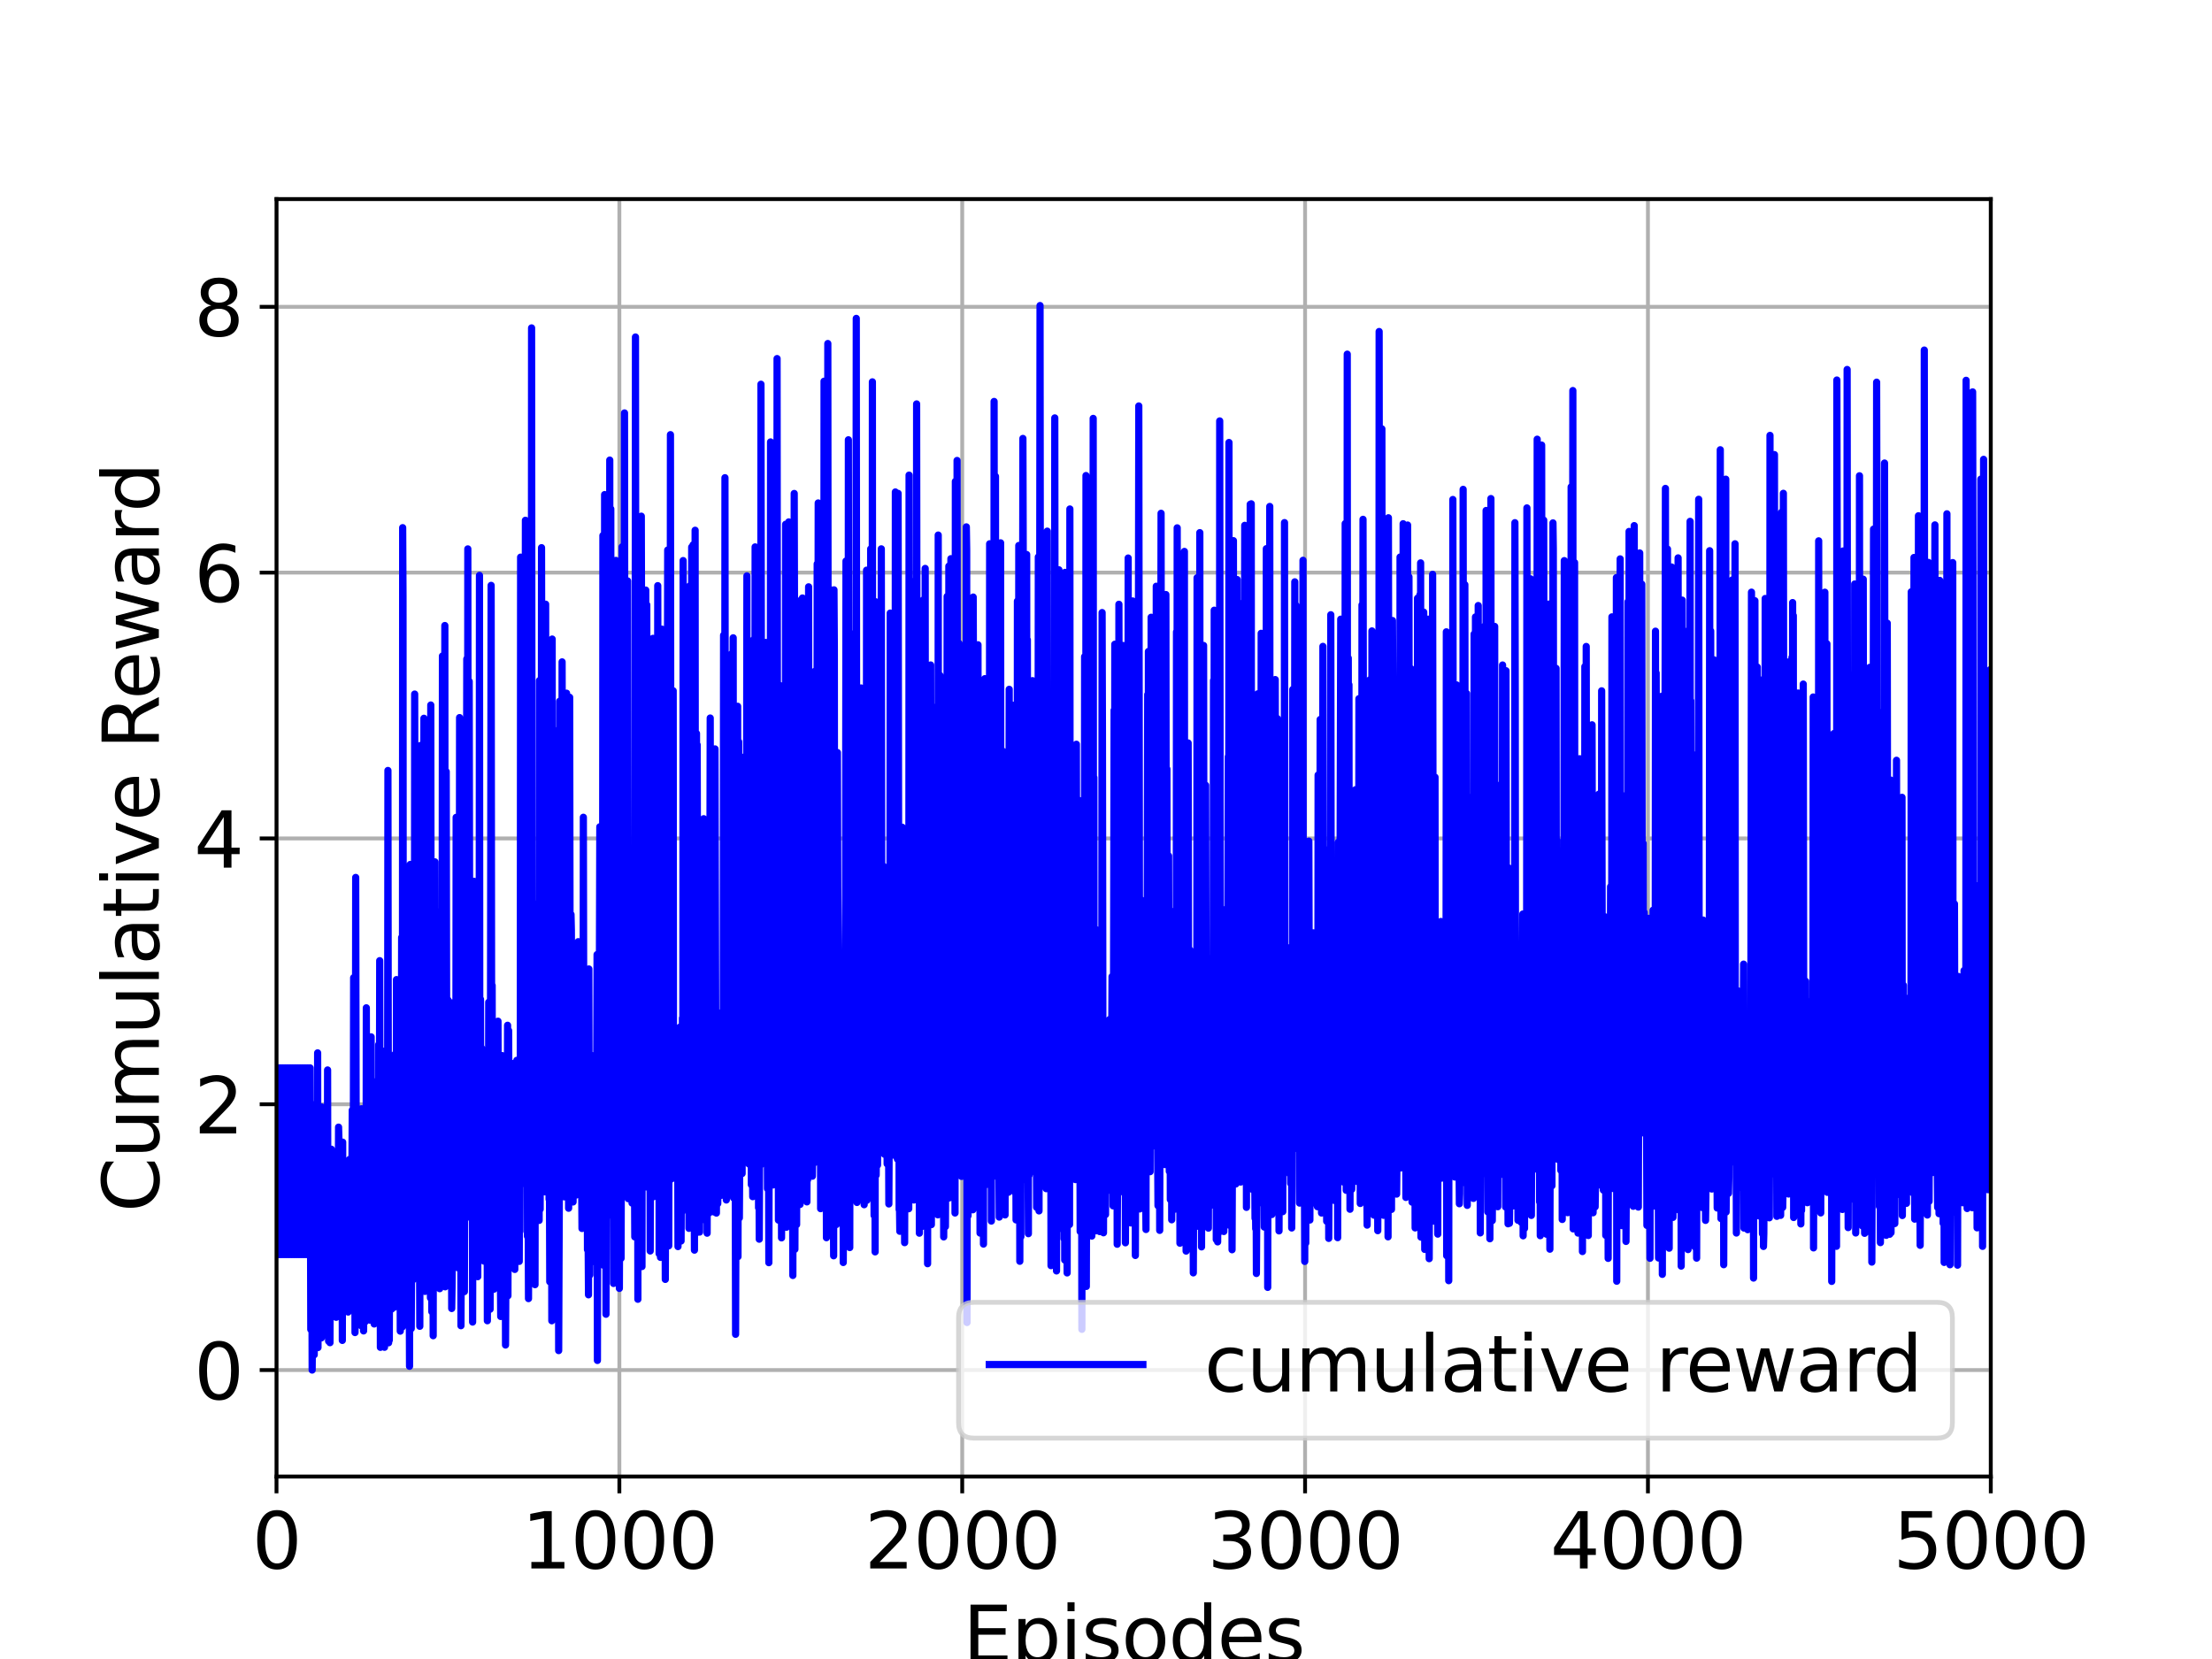 <?xml version="1.0" encoding="utf-8" standalone="no"?>
<!DOCTYPE svg PUBLIC "-//W3C//DTD SVG 1.1//EN"
  "http://www.w3.org/Graphics/SVG/1.1/DTD/svg11.dtd">
<svg xmlns:xlink="http://www.w3.org/1999/xlink" width="460.8pt" height="345.6pt" viewBox="0 0 460.8 345.6" xmlns="http://www.w3.org/2000/svg" version="1.1">
 <defs>
  <style type="text/css">*{stroke-linejoin: round; stroke-linecap: butt}</style>
 </defs>
 <g id="figure_1">
  <g id="patch_1">
   <path d="M 0 345.6 
L 460.8 345.6 
L 460.8 0 
L 0 0 
z
" style="fill: #ffffff"/>
  </g>
  <g id="axes_1">
   <g id="patch_2">
    <path d="M 57.6 307.584 
L 414.72 307.584 
L 414.72 41.472 
L 57.6 41.472 
z
" style="fill: #ffffff"/>
   </g>
   <g id="matplotlib.axis_1">
    <g id="xtick_1">
     <g id="line2d_1">
      <path d="M 57.6 307.584 
L 57.6 41.472 
" clip-path="url(#pd7f6855808)" style="fill: none; stroke: #b0b0b0; stroke-width: 0.8; stroke-linecap: square"/>
     </g>
     <g id="line2d_2">
      <defs>
       <path id="m08fabdf8c1" d="M 0 0 
L 0 3.5 
" style="stroke: #000000; stroke-width: 0.8"/>
      </defs>
      <g>
       <use xlink:href="#m08fabdf8c1" x="57.6" y="307.584" style="stroke: #000000; stroke-width: 0.8"/>
      </g>
     </g>
     <g id="text_1">
      <!-- 0 -->
      <g transform="translate(52.51 326.741)scale(0.16 -0.16)">
       <defs>
        <path id="DejaVuSans-30" d="M 2034 4250 
Q 1547 4250 1301 3770 
Q 1056 3291 1056 2328 
Q 1056 1369 1301 889 
Q 1547 409 2034 409 
Q 2525 409 2770 889 
Q 3016 1369 3016 2328 
Q 3016 3291 2770 3770 
Q 2525 4250 2034 4250 
z
M 2034 4750 
Q 2819 4750 3233 4129 
Q 3647 3509 3647 2328 
Q 3647 1150 3233 529 
Q 2819 -91 2034 -91 
Q 1250 -91 836 529 
Q 422 1150 422 2328 
Q 422 3509 836 4129 
Q 1250 4750 2034 4750 
z
" transform="scale(0.016)"/>
       </defs>
       <use xlink:href="#DejaVuSans-30"/>
      </g>
     </g>
    </g>
    <g id="xtick_2">
     <g id="line2d_3">
      <path d="M 129.024 307.584 
L 129.024 41.472 
" clip-path="url(#pd7f6855808)" style="fill: none; stroke: #b0b0b0; stroke-width: 0.8; stroke-linecap: square"/>
     </g>
     <g id="line2d_4">
      <g>
       <use xlink:href="#m08fabdf8c1" x="129.024" y="307.584" style="stroke: #000000; stroke-width: 0.8"/>
      </g>
     </g>
     <g id="text_2">
      <!-- 1000 -->
      <g transform="translate(108.664 326.741)scale(0.16 -0.16)">
       <defs>
        <path id="DejaVuSans-31" d="M 794 531 
L 1825 531 
L 1825 4091 
L 703 3866 
L 703 4441 
L 1819 4666 
L 2450 4666 
L 2450 531 
L 3481 531 
L 3481 0 
L 794 0 
L 794 531 
z
" transform="scale(0.016)"/>
       </defs>
       <use xlink:href="#DejaVuSans-31"/>
       <use xlink:href="#DejaVuSans-30" x="63.623"/>
       <use xlink:href="#DejaVuSans-30" x="127.246"/>
       <use xlink:href="#DejaVuSans-30" x="190.869"/>
      </g>
     </g>
    </g>
    <g id="xtick_3">
     <g id="line2d_5">
      <path d="M 200.448 307.584 
L 200.448 41.472 
" clip-path="url(#pd7f6855808)" style="fill: none; stroke: #b0b0b0; stroke-width: 0.8; stroke-linecap: square"/>
     </g>
     <g id="line2d_6">
      <g>
       <use xlink:href="#m08fabdf8c1" x="200.448" y="307.584" style="stroke: #000000; stroke-width: 0.8"/>
      </g>
     </g>
     <g id="text_3">
      <!-- 2000 -->
      <g transform="translate(180.088 326.741)scale(0.16 -0.16)">
       <defs>
        <path id="DejaVuSans-32" d="M 1228 531 
L 3431 531 
L 3431 0 
L 469 0 
L 469 531 
Q 828 903 1448 1529 
Q 2069 2156 2228 2338 
Q 2531 2678 2651 2914 
Q 2772 3150 2772 3378 
Q 2772 3750 2511 3984 
Q 2250 4219 1831 4219 
Q 1534 4219 1204 4116 
Q 875 4013 500 3803 
L 500 4441 
Q 881 4594 1212 4672 
Q 1544 4750 1819 4750 
Q 2544 4750 2975 4387 
Q 3406 4025 3406 3419 
Q 3406 3131 3298 2873 
Q 3191 2616 2906 2266 
Q 2828 2175 2409 1742 
Q 1991 1309 1228 531 
z
" transform="scale(0.016)"/>
       </defs>
       <use xlink:href="#DejaVuSans-32"/>
       <use xlink:href="#DejaVuSans-30" x="63.623"/>
       <use xlink:href="#DejaVuSans-30" x="127.246"/>
       <use xlink:href="#DejaVuSans-30" x="190.869"/>
      </g>
     </g>
    </g>
    <g id="xtick_4">
     <g id="line2d_7">
      <path d="M 271.872 307.584 
L 271.872 41.472 
" clip-path="url(#pd7f6855808)" style="fill: none; stroke: #b0b0b0; stroke-width: 0.8; stroke-linecap: square"/>
     </g>
     <g id="line2d_8">
      <g>
       <use xlink:href="#m08fabdf8c1" x="271.872" y="307.584" style="stroke: #000000; stroke-width: 0.8"/>
      </g>
     </g>
     <g id="text_4">
      <!-- 3000 -->
      <g transform="translate(251.512 326.741)scale(0.16 -0.16)">
       <defs>
        <path id="DejaVuSans-33" d="M 2597 2516 
Q 3050 2419 3304 2112 
Q 3559 1806 3559 1356 
Q 3559 666 3084 287 
Q 2609 -91 1734 -91 
Q 1441 -91 1130 -33 
Q 819 25 488 141 
L 488 750 
Q 750 597 1062 519 
Q 1375 441 1716 441 
Q 2309 441 2620 675 
Q 2931 909 2931 1356 
Q 2931 1769 2642 2001 
Q 2353 2234 1838 2234 
L 1294 2234 
L 1294 2753 
L 1863 2753 
Q 2328 2753 2575 2939 
Q 2822 3125 2822 3475 
Q 2822 3834 2567 4026 
Q 2313 4219 1838 4219 
Q 1578 4219 1281 4162 
Q 984 4106 628 3988 
L 628 4550 
Q 988 4650 1302 4700 
Q 1616 4750 1894 4750 
Q 2613 4750 3031 4423 
Q 3450 4097 3450 3541 
Q 3450 3153 3228 2886 
Q 3006 2619 2597 2516 
z
" transform="scale(0.016)"/>
       </defs>
       <use xlink:href="#DejaVuSans-33"/>
       <use xlink:href="#DejaVuSans-30" x="63.623"/>
       <use xlink:href="#DejaVuSans-30" x="127.246"/>
       <use xlink:href="#DejaVuSans-30" x="190.869"/>
      </g>
     </g>
    </g>
    <g id="xtick_5">
     <g id="line2d_9">
      <path d="M 343.296 307.584 
L 343.296 41.472 
" clip-path="url(#pd7f6855808)" style="fill: none; stroke: #b0b0b0; stroke-width: 0.8; stroke-linecap: square"/>
     </g>
     <g id="line2d_10">
      <g>
       <use xlink:href="#m08fabdf8c1" x="343.296" y="307.584" style="stroke: #000000; stroke-width: 0.8"/>
      </g>
     </g>
     <g id="text_5">
      <!-- 4000 -->
      <g transform="translate(322.936 326.741)scale(0.16 -0.16)">
       <defs>
        <path id="DejaVuSans-34" d="M 2419 4116 
L 825 1625 
L 2419 1625 
L 2419 4116 
z
M 2253 4666 
L 3047 4666 
L 3047 1625 
L 3713 1625 
L 3713 1100 
L 3047 1100 
L 3047 0 
L 2419 0 
L 2419 1100 
L 313 1100 
L 313 1709 
L 2253 4666 
z
" transform="scale(0.016)"/>
       </defs>
       <use xlink:href="#DejaVuSans-34"/>
       <use xlink:href="#DejaVuSans-30" x="63.623"/>
       <use xlink:href="#DejaVuSans-30" x="127.246"/>
       <use xlink:href="#DejaVuSans-30" x="190.869"/>
      </g>
     </g>
    </g>
    <g id="xtick_6">
     <g id="line2d_11">
      <path d="M 414.72 307.584 
L 414.72 41.472 
" clip-path="url(#pd7f6855808)" style="fill: none; stroke: #b0b0b0; stroke-width: 0.8; stroke-linecap: square"/>
     </g>
     <g id="line2d_12">
      <g>
       <use xlink:href="#m08fabdf8c1" x="414.72" y="307.584" style="stroke: #000000; stroke-width: 0.8"/>
      </g>
     </g>
     <g id="text_6">
      <!-- 5000 -->
      <g transform="translate(394.36 326.741)scale(0.16 -0.16)">
       <defs>
        <path id="DejaVuSans-35" d="M 691 4666 
L 3169 4666 
L 3169 4134 
L 1269 4134 
L 1269 2991 
Q 1406 3038 1543 3061 
Q 1681 3084 1819 3084 
Q 2600 3084 3056 2656 
Q 3513 2228 3513 1497 
Q 3513 744 3044 326 
Q 2575 -91 1722 -91 
Q 1428 -91 1123 -41 
Q 819 9 494 109 
L 494 744 
Q 775 591 1075 516 
Q 1375 441 1709 441 
Q 2250 441 2565 725 
Q 2881 1009 2881 1497 
Q 2881 1984 2565 2268 
Q 2250 2553 1709 2553 
Q 1456 2553 1204 2497 
Q 953 2441 691 2322 
L 691 4666 
z
" transform="scale(0.016)"/>
       </defs>
       <use xlink:href="#DejaVuSans-35"/>
       <use xlink:href="#DejaVuSans-30" x="63.623"/>
       <use xlink:href="#DejaVuSans-30" x="127.246"/>
       <use xlink:href="#DejaVuSans-30" x="190.869"/>
      </g>
     </g>
    </g>
    <g id="text_7">
     <!-- Episodes -->
     <g transform="translate(200.572 346.226)scale(0.16 -0.16)">
      <defs>
       <path id="DejaVuSans-45" d="M 628 4666 
L 3578 4666 
L 3578 4134 
L 1259 4134 
L 1259 2753 
L 3481 2753 
L 3481 2222 
L 1259 2222 
L 1259 531 
L 3634 531 
L 3634 0 
L 628 0 
L 628 4666 
z
" transform="scale(0.016)"/>
       <path id="DejaVuSans-70" d="M 1159 525 
L 1159 -1331 
L 581 -1331 
L 581 3500 
L 1159 3500 
L 1159 2969 
Q 1341 3281 1617 3432 
Q 1894 3584 2278 3584 
Q 2916 3584 3314 3078 
Q 3713 2572 3713 1747 
Q 3713 922 3314 415 
Q 2916 -91 2278 -91 
Q 1894 -91 1617 61 
Q 1341 213 1159 525 
z
M 3116 1747 
Q 3116 2381 2855 2742 
Q 2594 3103 2138 3103 
Q 1681 3103 1420 2742 
Q 1159 2381 1159 1747 
Q 1159 1113 1420 752 
Q 1681 391 2138 391 
Q 2594 391 2855 752 
Q 3116 1113 3116 1747 
z
" transform="scale(0.016)"/>
       <path id="DejaVuSans-69" d="M 603 3500 
L 1178 3500 
L 1178 0 
L 603 0 
L 603 3500 
z
M 603 4863 
L 1178 4863 
L 1178 4134 
L 603 4134 
L 603 4863 
z
" transform="scale(0.016)"/>
       <path id="DejaVuSans-73" d="M 2834 3397 
L 2834 2853 
Q 2591 2978 2328 3040 
Q 2066 3103 1784 3103 
Q 1356 3103 1142 2972 
Q 928 2841 928 2578 
Q 928 2378 1081 2264 
Q 1234 2150 1697 2047 
L 1894 2003 
Q 2506 1872 2764 1633 
Q 3022 1394 3022 966 
Q 3022 478 2636 193 
Q 2250 -91 1575 -91 
Q 1294 -91 989 -36 
Q 684 19 347 128 
L 347 722 
Q 666 556 975 473 
Q 1284 391 1588 391 
Q 1994 391 2212 530 
Q 2431 669 2431 922 
Q 2431 1156 2273 1281 
Q 2116 1406 1581 1522 
L 1381 1569 
Q 847 1681 609 1914 
Q 372 2147 372 2553 
Q 372 3047 722 3315 
Q 1072 3584 1716 3584 
Q 2034 3584 2315 3537 
Q 2597 3491 2834 3397 
z
" transform="scale(0.016)"/>
       <path id="DejaVuSans-6f" d="M 1959 3097 
Q 1497 3097 1228 2736 
Q 959 2375 959 1747 
Q 959 1119 1226 758 
Q 1494 397 1959 397 
Q 2419 397 2687 759 
Q 2956 1122 2956 1747 
Q 2956 2369 2687 2733 
Q 2419 3097 1959 3097 
z
M 1959 3584 
Q 2709 3584 3137 3096 
Q 3566 2609 3566 1747 
Q 3566 888 3137 398 
Q 2709 -91 1959 -91 
Q 1206 -91 779 398 
Q 353 888 353 1747 
Q 353 2609 779 3096 
Q 1206 3584 1959 3584 
z
" transform="scale(0.016)"/>
       <path id="DejaVuSans-64" d="M 2906 2969 
L 2906 4863 
L 3481 4863 
L 3481 0 
L 2906 0 
L 2906 525 
Q 2725 213 2448 61 
Q 2172 -91 1784 -91 
Q 1150 -91 751 415 
Q 353 922 353 1747 
Q 353 2572 751 3078 
Q 1150 3584 1784 3584 
Q 2172 3584 2448 3432 
Q 2725 3281 2906 2969 
z
M 947 1747 
Q 947 1113 1208 752 
Q 1469 391 1925 391 
Q 2381 391 2643 752 
Q 2906 1113 2906 1747 
Q 2906 2381 2643 2742 
Q 2381 3103 1925 3103 
Q 1469 3103 1208 2742 
Q 947 2381 947 1747 
z
" transform="scale(0.016)"/>
       <path id="DejaVuSans-65" d="M 3597 1894 
L 3597 1613 
L 953 1613 
Q 991 1019 1311 708 
Q 1631 397 2203 397 
Q 2534 397 2845 478 
Q 3156 559 3463 722 
L 3463 178 
Q 3153 47 2828 -22 
Q 2503 -91 2169 -91 
Q 1331 -91 842 396 
Q 353 884 353 1716 
Q 353 2575 817 3079 
Q 1281 3584 2069 3584 
Q 2775 3584 3186 3129 
Q 3597 2675 3597 1894 
z
M 3022 2063 
Q 3016 2534 2758 2815 
Q 2500 3097 2075 3097 
Q 1594 3097 1305 2825 
Q 1016 2553 972 2059 
L 3022 2063 
z
" transform="scale(0.016)"/>
      </defs>
      <use xlink:href="#DejaVuSans-45"/>
      <use xlink:href="#DejaVuSans-70" x="63.184"/>
      <use xlink:href="#DejaVuSans-69" x="126.66"/>
      <use xlink:href="#DejaVuSans-73" x="154.443"/>
      <use xlink:href="#DejaVuSans-6f" x="206.543"/>
      <use xlink:href="#DejaVuSans-64" x="267.725"/>
      <use xlink:href="#DejaVuSans-65" x="331.201"/>
      <use xlink:href="#DejaVuSans-73" x="392.725"/>
     </g>
    </g>
   </g>
   <g id="matplotlib.axis_2">
    <g id="ytick_1">
     <g id="line2d_13">
      <path d="M 57.6 285.408 
L 414.72 285.408 
" clip-path="url(#pd7f6855808)" style="fill: none; stroke: #b0b0b0; stroke-width: 0.8; stroke-linecap: square"/>
     </g>
     <g id="line2d_14">
      <defs>
       <path id="me16e049e2e" d="M 0 0 
L -3.5 0 
" style="stroke: #000000; stroke-width: 0.8"/>
      </defs>
      <g>
       <use xlink:href="#me16e049e2e" x="57.6" y="285.408" style="stroke: #000000; stroke-width: 0.8"/>
      </g>
     </g>
     <g id="text_8">
      <!-- 0 -->
      <g transform="translate(40.42 291.487)scale(0.16 -0.16)">
       <use xlink:href="#DejaVuSans-30"/>
      </g>
     </g>
    </g>
    <g id="ytick_2">
     <g id="line2d_15">
      <path d="M 57.6 230.035 
L 414.72 230.035 
" clip-path="url(#pd7f6855808)" style="fill: none; stroke: #b0b0b0; stroke-width: 0.8; stroke-linecap: square"/>
     </g>
     <g id="line2d_16">
      <g>
       <use xlink:href="#me16e049e2e" x="57.6" y="230.035" style="stroke: #000000; stroke-width: 0.8"/>
      </g>
     </g>
     <g id="text_9">
      <!-- 2 -->
      <g transform="translate(40.42 236.114)scale(0.16 -0.16)">
       <use xlink:href="#DejaVuSans-32"/>
      </g>
     </g>
    </g>
    <g id="ytick_3">
     <g id="line2d_17">
      <path d="M 57.6 174.662 
L 414.72 174.662 
" clip-path="url(#pd7f6855808)" style="fill: none; stroke: #b0b0b0; stroke-width: 0.8; stroke-linecap: square"/>
     </g>
     <g id="line2d_18">
      <g>
       <use xlink:href="#me16e049e2e" x="57.6" y="174.662" style="stroke: #000000; stroke-width: 0.8"/>
      </g>
     </g>
     <g id="text_10">
      <!-- 4 -->
      <g transform="translate(40.42 180.741)scale(0.16 -0.16)">
       <use xlink:href="#DejaVuSans-34"/>
      </g>
     </g>
    </g>
    <g id="ytick_4">
     <g id="line2d_19">
      <path d="M 57.6 119.289 
L 414.72 119.289 
" clip-path="url(#pd7f6855808)" style="fill: none; stroke: #b0b0b0; stroke-width: 0.8; stroke-linecap: square"/>
     </g>
     <g id="line2d_20">
      <g>
       <use xlink:href="#me16e049e2e" x="57.6" y="119.289" style="stroke: #000000; stroke-width: 0.8"/>
      </g>
     </g>
     <g id="text_11">
      <!-- 6 -->
      <g transform="translate(40.42 125.368)scale(0.16 -0.16)">
       <defs>
        <path id="DejaVuSans-36" d="M 2113 2584 
Q 1688 2584 1439 2293 
Q 1191 2003 1191 1497 
Q 1191 994 1439 701 
Q 1688 409 2113 409 
Q 2538 409 2786 701 
Q 3034 994 3034 1497 
Q 3034 2003 2786 2293 
Q 2538 2584 2113 2584 
z
M 3366 4563 
L 3366 3988 
Q 3128 4100 2886 4159 
Q 2644 4219 2406 4219 
Q 1781 4219 1451 3797 
Q 1122 3375 1075 2522 
Q 1259 2794 1537 2939 
Q 1816 3084 2150 3084 
Q 2853 3084 3261 2657 
Q 3669 2231 3669 1497 
Q 3669 778 3244 343 
Q 2819 -91 2113 -91 
Q 1303 -91 875 529 
Q 447 1150 447 2328 
Q 447 3434 972 4092 
Q 1497 4750 2381 4750 
Q 2619 4750 2861 4703 
Q 3103 4656 3366 4563 
z
" transform="scale(0.016)"/>
       </defs>
       <use xlink:href="#DejaVuSans-36"/>
      </g>
     </g>
    </g>
    <g id="ytick_5">
     <g id="line2d_21">
      <path d="M 57.6 63.917 
L 414.72 63.917 
" clip-path="url(#pd7f6855808)" style="fill: none; stroke: #b0b0b0; stroke-width: 0.8; stroke-linecap: square"/>
     </g>
     <g id="line2d_22">
      <g>
       <use xlink:href="#me16e049e2e" x="57.6" y="63.917" style="stroke: #000000; stroke-width: 0.8"/>
      </g>
     </g>
     <g id="text_12">
      <!-- 8 -->
      <g transform="translate(40.42 69.995)scale(0.16 -0.16)">
       <defs>
        <path id="DejaVuSans-38" d="M 2034 2216 
Q 1584 2216 1326 1975 
Q 1069 1734 1069 1313 
Q 1069 891 1326 650 
Q 1584 409 2034 409 
Q 2484 409 2743 651 
Q 3003 894 3003 1313 
Q 3003 1734 2745 1975 
Q 2488 2216 2034 2216 
z
M 1403 2484 
Q 997 2584 770 2862 
Q 544 3141 544 3541 
Q 544 4100 942 4425 
Q 1341 4750 2034 4750 
Q 2731 4750 3128 4425 
Q 3525 4100 3525 3541 
Q 3525 3141 3298 2862 
Q 3072 2584 2669 2484 
Q 3125 2378 3379 2068 
Q 3634 1759 3634 1313 
Q 3634 634 3220 271 
Q 2806 -91 2034 -91 
Q 1263 -91 848 271 
Q 434 634 434 1313 
Q 434 1759 690 2068 
Q 947 2378 1403 2484 
z
M 1172 3481 
Q 1172 3119 1398 2916 
Q 1625 2713 2034 2713 
Q 2441 2713 2670 2916 
Q 2900 3119 2900 3481 
Q 2900 3844 2670 4047 
Q 2441 4250 2034 4250 
Q 1625 4250 1398 4047 
Q 1172 3844 1172 3481 
z
" transform="scale(0.016)"/>
       </defs>
       <use xlink:href="#DejaVuSans-38"/>
      </g>
     </g>
    </g>
    <g id="text_13">
     <!-- Cumulative Reward -->
     <g transform="translate(33.093 252.524)rotate(-90)scale(0.16 -0.16)">
      <defs>
       <path id="DejaVuSans-43" d="M 4122 4306 
L 4122 3641 
Q 3803 3938 3442 4084 
Q 3081 4231 2675 4231 
Q 1875 4231 1450 3742 
Q 1025 3253 1025 2328 
Q 1025 1406 1450 917 
Q 1875 428 2675 428 
Q 3081 428 3442 575 
Q 3803 722 4122 1019 
L 4122 359 
Q 3791 134 3420 21 
Q 3050 -91 2638 -91 
Q 1578 -91 968 557 
Q 359 1206 359 2328 
Q 359 3453 968 4101 
Q 1578 4750 2638 4750 
Q 3056 4750 3426 4639 
Q 3797 4528 4122 4306 
z
" transform="scale(0.016)"/>
       <path id="DejaVuSans-75" d="M 544 1381 
L 544 3500 
L 1119 3500 
L 1119 1403 
Q 1119 906 1312 657 
Q 1506 409 1894 409 
Q 2359 409 2629 706 
Q 2900 1003 2900 1516 
L 2900 3500 
L 3475 3500 
L 3475 0 
L 2900 0 
L 2900 538 
Q 2691 219 2414 64 
Q 2138 -91 1772 -91 
Q 1169 -91 856 284 
Q 544 659 544 1381 
z
M 1991 3584 
L 1991 3584 
z
" transform="scale(0.016)"/>
       <path id="DejaVuSans-6d" d="M 3328 2828 
Q 3544 3216 3844 3400 
Q 4144 3584 4550 3584 
Q 5097 3584 5394 3201 
Q 5691 2819 5691 2113 
L 5691 0 
L 5113 0 
L 5113 2094 
Q 5113 2597 4934 2840 
Q 4756 3084 4391 3084 
Q 3944 3084 3684 2787 
Q 3425 2491 3425 1978 
L 3425 0 
L 2847 0 
L 2847 2094 
Q 2847 2600 2669 2842 
Q 2491 3084 2119 3084 
Q 1678 3084 1418 2786 
Q 1159 2488 1159 1978 
L 1159 0 
L 581 0 
L 581 3500 
L 1159 3500 
L 1159 2956 
Q 1356 3278 1631 3431 
Q 1906 3584 2284 3584 
Q 2666 3584 2933 3390 
Q 3200 3197 3328 2828 
z
" transform="scale(0.016)"/>
       <path id="DejaVuSans-6c" d="M 603 4863 
L 1178 4863 
L 1178 0 
L 603 0 
L 603 4863 
z
" transform="scale(0.016)"/>
       <path id="DejaVuSans-61" d="M 2194 1759 
Q 1497 1759 1228 1600 
Q 959 1441 959 1056 
Q 959 750 1161 570 
Q 1363 391 1709 391 
Q 2188 391 2477 730 
Q 2766 1069 2766 1631 
L 2766 1759 
L 2194 1759 
z
M 3341 1997 
L 3341 0 
L 2766 0 
L 2766 531 
Q 2569 213 2275 61 
Q 1981 -91 1556 -91 
Q 1019 -91 701 211 
Q 384 513 384 1019 
Q 384 1609 779 1909 
Q 1175 2209 1959 2209 
L 2766 2209 
L 2766 2266 
Q 2766 2663 2505 2880 
Q 2244 3097 1772 3097 
Q 1472 3097 1187 3025 
Q 903 2953 641 2809 
L 641 3341 
Q 956 3463 1253 3523 
Q 1550 3584 1831 3584 
Q 2591 3584 2966 3190 
Q 3341 2797 3341 1997 
z
" transform="scale(0.016)"/>
       <path id="DejaVuSans-74" d="M 1172 4494 
L 1172 3500 
L 2356 3500 
L 2356 3053 
L 1172 3053 
L 1172 1153 
Q 1172 725 1289 603 
Q 1406 481 1766 481 
L 2356 481 
L 2356 0 
L 1766 0 
Q 1100 0 847 248 
Q 594 497 594 1153 
L 594 3053 
L 172 3053 
L 172 3500 
L 594 3500 
L 594 4494 
L 1172 4494 
z
" transform="scale(0.016)"/>
       <path id="DejaVuSans-76" d="M 191 3500 
L 800 3500 
L 1894 563 
L 2988 3500 
L 3597 3500 
L 2284 0 
L 1503 0 
L 191 3500 
z
" transform="scale(0.016)"/>
       <path id="DejaVuSans-20" transform="scale(0.016)"/>
       <path id="DejaVuSans-52" d="M 2841 2188 
Q 3044 2119 3236 1894 
Q 3428 1669 3622 1275 
L 4263 0 
L 3584 0 
L 2988 1197 
Q 2756 1666 2539 1819 
Q 2322 1972 1947 1972 
L 1259 1972 
L 1259 0 
L 628 0 
L 628 4666 
L 2053 4666 
Q 2853 4666 3247 4331 
Q 3641 3997 3641 3322 
Q 3641 2881 3436 2590 
Q 3231 2300 2841 2188 
z
M 1259 4147 
L 1259 2491 
L 2053 2491 
Q 2509 2491 2742 2702 
Q 2975 2913 2975 3322 
Q 2975 3731 2742 3939 
Q 2509 4147 2053 4147 
L 1259 4147 
z
" transform="scale(0.016)"/>
       <path id="DejaVuSans-77" d="M 269 3500 
L 844 3500 
L 1563 769 
L 2278 3500 
L 2956 3500 
L 3675 769 
L 4391 3500 
L 4966 3500 
L 4050 0 
L 3372 0 
L 2619 2869 
L 1863 0 
L 1184 0 
L 269 3500 
z
" transform="scale(0.016)"/>
       <path id="DejaVuSans-72" d="M 2631 2963 
Q 2534 3019 2420 3045 
Q 2306 3072 2169 3072 
Q 1681 3072 1420 2755 
Q 1159 2438 1159 1844 
L 1159 0 
L 581 0 
L 581 3500 
L 1159 3500 
L 1159 2956 
Q 1341 3275 1631 3429 
Q 1922 3584 2338 3584 
Q 2397 3584 2469 3576 
Q 2541 3569 2628 3553 
L 2631 2963 
z
" transform="scale(0.016)"/>
      </defs>
      <use xlink:href="#DejaVuSans-43"/>
      <use xlink:href="#DejaVuSans-75" x="69.824"/>
      <use xlink:href="#DejaVuSans-6d" x="133.203"/>
      <use xlink:href="#DejaVuSans-75" x="230.615"/>
      <use xlink:href="#DejaVuSans-6c" x="293.994"/>
      <use xlink:href="#DejaVuSans-61" x="321.777"/>
      <use xlink:href="#DejaVuSans-74" x="383.057"/>
      <use xlink:href="#DejaVuSans-69" x="422.266"/>
      <use xlink:href="#DejaVuSans-76" x="450.049"/>
      <use xlink:href="#DejaVuSans-65" x="509.229"/>
      <use xlink:href="#DejaVuSans-20" x="570.752"/>
      <use xlink:href="#DejaVuSans-52" x="602.539"/>
      <use xlink:href="#DejaVuSans-65" x="667.521"/>
      <use xlink:href="#DejaVuSans-77" x="729.045"/>
      <use xlink:href="#DejaVuSans-61" x="810.832"/>
      <use xlink:href="#DejaVuSans-72" x="872.111"/>
      <use xlink:href="#DejaVuSans-64" x="911.475"/>
     </g>
    </g>
   </g>
   <g id="line2d_23">
    <path d="M 57.6 261.348 
L 57.743 222.462 
L 57.886 261.348 
L 58.029 222.462 
L 58.171 261.348 
L 58.314 222.462 
L 58.457 261.348 
L 58.6 222.462 
L 58.743 261.348 
L 58.886 222.462 
L 59.028 261.348 
L 59.171 222.462 
L 59.314 261.348 
L 59.457 222.462 
L 59.6 261.348 
L 59.743 222.462 
L 59.886 261.348 
L 60.028 222.462 
L 60.171 261.348 
L 60.314 222.462 
L 60.457 261.348 
L 60.6 222.462 
L 60.743 261.348 
L 60.886 222.462 
L 61.028 261.348 
L 61.171 222.462 
L 61.314 261.348 
L 61.457 222.462 
L 61.6 261.348 
L 61.743 222.462 
L 61.885 261.348 
L 62.028 222.462 
L 62.171 261.348 
L 62.314 222.462 
L 62.457 261.348 
L 62.6 222.462 
L 62.743 261.348 
L 62.885 222.462 
L 63.028 261.348 
L 63.171 222.462 
L 63.314 261.348 
L 63.457 222.462 
L 63.6 261.348 
L 63.742 222.462 
L 63.885 261.348 
L 64.028 222.462 
L 64.171 261.348 
L 64.314 222.462 
L 64.457 261.348 
L 64.6 222.462 
L 64.742 276.955 
L 64.885 229.937 
L 65.028 285.408 
L 65.242 260.222 
L 65.314 268.439 
L 65.385 257.373 
L 65.457 282.229 
L 65.528 258.647 
L 65.599 264.588 
L 65.671 260.055 
L 65.742 278.537 
L 65.814 274.202 
L 65.885 260.954 
L 65.957 270.592 
L 66.028 248.051 
L 66.099 272.415 
L 66.171 219.33 
L 66.242 280.723 
L 66.314 264.648 
L 66.385 236.338 
L 66.457 278.45 
L 66.528 260.198 
L 66.599 262.868 
L 66.671 278.759 
L 66.814 251.166 
L 66.885 260.597 
L 66.957 278.709 
L 67.028 230.602 
L 67.242 274.074 
L 67.314 241.628 
L 67.385 260.195 
L 67.457 241.161 
L 67.599 272.298 
L 67.671 270.968 
L 67.742 260.682 
L 67.814 233.916 
L 67.956 269.909 
L 68.028 264.016 
L 68.171 274.041 
L 68.242 222.894 
L 68.314 265.103 
L 68.385 261.306 
L 68.456 279.382 
L 68.599 250.236 
L 68.742 279.705 
L 68.814 255.959 
L 68.885 267.746 
L 69.028 239.401 
L 69.171 267.674 
L 69.242 256.045 
L 69.314 264.81 
L 69.385 251.907 
L 69.456 254.529 
L 69.599 273.296 
L 69.671 246.544 
L 69.814 272.787 
L 69.885 254.051 
L 70.028 274.422 
L 70.242 246.113 
L 70.385 265.864 
L 70.456 262.66 
L 70.528 234.803 
L 70.599 237.194 
L 70.671 243.446 
L 70.742 260.446 
L 70.885 244.757 
L 71.028 271.812 
L 71.099 259.367 
L 71.171 270.921 
L 71.242 241.396 
L 71.313 279.232 
L 71.385 237.933 
L 71.456 273.252 
L 71.528 246.061 
L 71.599 248.191 
L 71.671 247.116 
L 71.742 268.044 
L 71.813 242.854 
L 71.956 267.473 
L 72.028 246.636 
L 72.099 253.883 
L 72.17 269.809 
L 72.242 257.991 
L 72.313 267.056 
L 72.385 263.283 
L 72.456 250.808 
L 72.528 273.321 
L 72.67 243.28 
L 72.742 257.964 
L 72.813 241.526 
L 72.885 246.47 
L 73.028 269.474 
L 73.099 264.194 
L 73.17 268.049 
L 73.385 231.269 
L 73.528 256.771 
L 73.599 246.202 
L 73.67 203.677 
L 73.813 269.667 
L 73.885 243.037 
L 73.956 277.596 
L 74.028 253.73 
L 74.099 182.786 
L 74.242 259.59 
L 74.313 248.397 
L 74.385 274.112 
L 74.456 240.732 
L 74.527 268.511 
L 74.599 252.461 
L 74.67 256.469 
L 74.813 272.448 
L 74.885 235.907 
L 75.027 271.777 
L 75.099 267.57 
L 75.17 262.178 
L 75.242 276.161 
L 75.313 230.975 
L 75.527 273.625 
L 75.599 238.555 
L 75.67 249.31 
L 75.742 277.256 
L 75.813 270.732 
L 75.956 271.338 
L 76.027 244.145 
L 76.099 275.313 
L 76.17 263.994 
L 76.242 263.311 
L 76.313 209.946 
L 76.456 274.621 
L 76.527 236.495 
L 76.599 245.303 
L 76.67 243.28 
L 76.742 233.34 
L 76.813 242.434 
L 76.884 242.386 
L 77.027 232.701 
L 77.099 275.021 
L 77.17 270.364 
L 77.313 215.994 
L 77.384 274.076 
L 77.456 269.882 
L 77.527 240.194 
L 77.599 273.762 
L 77.67 252.588 
L 77.742 259.198 
L 77.813 251.071 
L 77.884 253.924 
L 77.956 275.808 
L 78.17 225.371 
L 78.242 244.062 
L 78.313 257.049 
L 78.384 254.982 
L 78.456 243.846 
L 78.527 265.645 
L 78.599 235.654 
L 78.67 274.113 
L 78.742 250.797 
L 78.813 272.487 
L 78.884 217.616 
L 78.956 248.258 
L 79.027 244.637 
L 79.099 200.125 
L 79.241 280.676 
L 79.313 265.185 
L 79.384 247.711 
L 79.456 261.29 
L 79.527 246.509 
L 79.599 277.539 
L 79.741 218.954 
L 80.027 267.805 
L 80.099 280.665 
L 80.17 231.28 
L 80.241 250.561 
L 80.313 263.016 
L 80.384 259.513 
L 80.456 225.071 
L 80.599 267.575 
L 80.741 239.759 
L 80.813 160.503 
L 80.956 279.727 
L 81.027 277.81 
L 81.098 279.188 
L 81.241 234.905 
L 81.313 238.901 
L 81.384 264.393 
L 81.456 220.099 
L 81.527 240.71 
L 81.598 272.698 
L 81.67 259.258 
L 81.741 261.262 
L 81.813 227.217 
L 81.884 270.724 
L 81.956 246.334 
L 82.027 247.192 
L 82.098 272.346 
L 82.17 271.836 
L 82.241 219.663 
L 82.313 267.685 
L 82.384 258.028 
L 82.456 258.531 
L 82.527 255.758 
L 82.598 204.069 
L 82.67 264.044 
L 82.741 253.848 
L 82.813 270.73 
L 82.884 264.135 
L 82.956 248.66 
L 83.027 264.189 
L 83.098 262.338 
L 83.17 251.955 
L 83.241 258.849 
L 83.313 232.966 
L 83.384 277.301 
L 83.455 240.299 
L 83.527 240.609 
L 83.598 239.538 
L 83.67 195.292 
L 83.741 214.812 
L 83.813 276.43 
L 83.884 109.92 
L 83.955 124.537 
L 84.027 264.76 
L 84.098 246.547 
L 84.17 248.088 
L 84.241 255.68 
L 84.384 203.512 
L 84.527 275.109 
L 84.741 214.458 
L 84.813 258.435 
L 84.884 242.595 
L 84.955 212.7 
L 85.17 275.04 
L 85.241 265.329 
L 85.313 284.622 
L 85.455 180.082 
L 85.67 276.774 
L 85.741 262.912 
L 85.812 226.338 
L 85.884 251.124 
L 85.955 232.687 
L 86.027 266.618 
L 86.098 181.041 
L 86.17 207.665 
L 86.312 261.509 
L 86.384 144.583 
L 86.527 230.862 
L 86.598 249.072 
L 86.812 198.636 
L 87.098 252.17 
L 87.17 210.703 
L 87.241 255.396 
L 87.312 234.746 
L 87.455 276.289 
L 87.598 155.286 
L 87.741 236.475 
L 87.812 208.743 
L 87.884 241.672 
L 87.955 164.919 
L 88.027 195.574 
L 88.098 188.779 
L 88.169 231.436 
L 88.241 210.143 
L 88.312 149.63 
L 88.527 269.022 
L 88.598 227.506 
L 88.669 258.168 
L 88.884 213.818 
L 88.955 231.381 
L 89.027 160.434 
L 89.098 166.621 
L 89.169 156.86 
L 89.241 237.237 
L 89.312 222.281 
L 89.384 230.657 
L 89.527 201.946 
L 89.669 270.371 
L 89.741 146.867 
L 89.812 213.142 
L 89.955 273.241 
L 90.026 238.645 
L 90.098 254.995 
L 90.169 244.32 
L 90.241 278.256 
L 90.312 225.485 
L 90.384 252.027 
L 90.598 179.538 
L 90.669 236.225 
L 90.741 222.543 
L 90.812 239.615 
L 90.884 221.283 
L 91.026 257.556 
L 91.098 190.051 
L 91.169 251.551 
L 91.241 226.371 
L 91.312 193.288 
L 91.384 229.076 
L 91.455 190.02 
L 91.526 206.386 
L 91.598 268.454 
L 91.669 242.238 
L 91.741 265.304 
L 92.026 196.591 
L 92.098 211.494 
L 92.169 136.66 
L 92.241 193.006 
L 92.312 166.343 
L 92.455 236.204 
L 92.526 229.003 
L 92.598 222.195 
L 92.669 130.307 
L 92.741 268.067 
L 92.812 233.872 
L 92.883 234.121 
L 92.955 160.739 
L 93.098 243.477 
L 93.169 242.859 
L 93.241 254.953 
L 93.312 208.308 
L 93.526 252.589 
L 93.598 252.165 
L 93.741 231.622 
L 93.883 233.863 
L 93.955 208.901 
L 94.098 272.585 
L 94.169 268.026 
L 94.383 240.079 
L 94.455 239.066 
L 94.526 249.731 
L 94.598 234.316 
L 94.669 248.595 
L 94.74 245.444 
L 94.812 240.229 
L 94.883 247.692 
L 94.955 234.935 
L 95.026 170.267 
L 95.169 252.712 
L 95.24 218.537 
L 95.383 264.096 
L 95.598 201.202 
L 95.669 226.531 
L 95.74 149.487 
L 95.883 228.646 
L 95.955 235.715 
L 96.026 276.172 
L 96.098 259.831 
L 96.169 161.285 
L 96.24 235.582 
L 96.312 209.848 
L 96.383 230.014 
L 96.455 200.409 
L 96.526 258.218 
L 96.598 205.785 
L 96.669 208.596 
L 96.74 269.065 
L 96.812 242.131 
L 96.883 252.737 
L 96.955 210.228 
L 97.026 239.658 
L 97.169 181.849 
L 97.24 137.271 
L 97.383 227.986 
L 97.455 114.344 
L 97.597 251.002 
L 97.74 141.939 
L 97.955 253.605 
L 98.169 225.939 
L 98.24 238.387 
L 98.312 220.188 
L 98.383 223.366 
L 98.455 275.41 
L 98.597 202.203 
L 98.669 234.471 
L 98.74 183.59 
L 98.812 237.224 
L 98.883 234.113 
L 98.954 228.023 
L 99.026 230.996 
L 99.097 233.968 
L 99.169 229.382 
L 99.312 189.839 
L 99.383 244.14 
L 99.454 220.491 
L 99.526 265.956 
L 99.597 233.436 
L 99.669 242.969 
L 99.74 250.642 
L 99.812 234.285 
L 99.883 119.866 
L 99.954 231.158 
L 100.026 225.479 
L 100.097 208.159 
L 100.169 242.806 
L 100.24 235.454 
L 100.312 218.31 
L 100.597 244.565 
L 100.669 245.58 
L 100.74 229.552 
L 100.812 262.714 
L 100.883 225.274 
L 100.954 233.732 
L 101.026 226.283 
L 101.097 247.492 
L 101.169 229.097 
L 101.24 234.205 
L 101.311 257.405 
L 101.383 248.111 
L 101.454 224.859 
L 101.526 275.137 
L 101.597 224.073 
L 101.669 245.421 
L 101.74 250.273 
L 101.811 208.779 
L 101.883 259.378 
L 101.954 238.804 
L 102.026 242.48 
L 102.097 272.739 
L 102.311 121.942 
L 102.454 248.555 
L 102.526 205.281 
L 102.597 265.198 
L 102.669 239.971 
L 102.74 237.906 
L 102.883 268.569 
L 102.954 265.872 
L 103.097 235.722 
L 103.169 254.427 
L 103.24 223.602 
L 103.383 261.754 
L 103.597 230.286 
L 103.668 261.44 
L 103.74 212.733 
L 103.811 239.474 
L 103.883 260.344 
L 103.954 253.805 
L 104.097 247.321 
L 104.311 274.25 
L 104.454 231.845 
L 104.526 250.642 
L 104.597 219.898 
L 104.668 257.35 
L 104.74 240.559 
L 104.811 259.263 
L 104.883 244.521 
L 104.954 257.707 
L 105.026 244.303 
L 105.097 255.085 
L 105.168 221.835 
L 105.311 280.191 
L 105.383 266.082 
L 105.597 224.802 
L 105.668 248.652 
L 105.74 213.582 
L 105.811 269.927 
L 105.954 214.687 
L 106.097 249.005 
L 106.168 248.588 
L 106.24 250.887 
L 106.311 261.035 
L 106.383 237.401 
L 106.454 249.967 
L 106.525 256.686 
L 106.668 237.263 
L 106.74 263.838 
L 106.811 222.377 
L 106.883 249.811 
L 106.954 246.535 
L 107.025 221.516 
L 107.24 264.447 
L 107.311 236.514 
L 107.383 250.335 
L 107.454 246.164 
L 107.525 247.258 
L 107.668 220.884 
L 107.74 224.4 
L 107.954 250.505 
L 108.097 224.788 
L 108.168 262.773 
L 108.24 240.849 
L 108.311 256.497 
L 108.382 229.683 
L 108.454 116.063 
L 108.597 229.057 
L 108.668 246.66 
L 108.74 134.243 
L 108.811 240.679 
L 108.882 236.724 
L 108.954 245.026 
L 109.025 223.074 
L 109.097 160.296 
L 109.168 237.664 
L 109.24 226.512 
L 109.311 237.961 
L 109.454 108.383 
L 109.597 228.749 
L 109.668 238.879 
L 109.74 208.603 
L 109.811 218.65 
L 109.882 257.541 
L 109.954 235.057 
L 110.097 270.522 
L 110.311 201.468 
L 110.382 252.677 
L 110.454 238.816 
L 110.525 240.32 
L 110.668 235.631 
L 110.739 68.31 
L 110.882 240.592 
L 110.954 229.982 
L 111.025 235.265 
L 111.097 245.63 
L 111.168 242.296 
L 111.239 200.443 
L 111.454 267.622 
L 111.525 218.371 
L 111.597 224.547 
L 111.811 250.857 
L 111.882 188.304 
L 111.954 215.151 
L 112.025 218.855 
L 112.168 236.096 
L 112.239 217.591 
L 112.311 254.235 
L 112.382 141.768 
L 112.525 251.914 
L 112.596 188.087 
L 112.668 235.228 
L 112.739 226.171 
L 112.811 114.088 
L 113.025 244.22 
L 113.096 246.643 
L 113.168 213.853 
L 113.239 244.745 
L 113.311 232.568 
L 113.382 206.125 
L 113.454 248.286 
L 113.525 203.758 
L 113.596 237.451 
L 113.668 125.864 
L 113.739 230.996 
L 113.811 213.918 
L 113.882 228.966 
L 113.954 223.8 
L 114.025 191.076 
L 114.096 238.248 
L 114.168 235.117 
L 114.239 173.894 
L 114.311 207.857 
L 114.382 249.826 
L 114.454 244.264 
L 114.525 267.006 
L 114.811 183.57 
L 114.953 275.141 
L 115.025 133.125 
L 115.096 230.01 
L 115.168 151.86 
L 115.311 237.436 
L 115.382 214.488 
L 115.525 257.94 
L 115.596 201.221 
L 115.668 212.143 
L 115.739 248.032 
L 115.882 188.795 
L 116.025 249.311 
L 116.096 204.38 
L 116.168 230.17 
L 116.239 207.801 
L 116.382 281.355 
L 116.453 263.148 
L 116.525 247.681 
L 116.596 146.072 
L 116.739 249.361 
L 116.81 226.267 
L 116.882 160.438 
L 116.953 196.935 
L 117.025 228.651 
L 117.096 137.88 
L 117.31 239.075 
L 117.453 235.188 
L 117.525 155.027 
L 117.596 249.327 
L 117.668 210.494 
L 117.739 153.274 
L 117.882 240.336 
L 118.025 144.406 
L 118.168 249.161 
L 118.382 220.804 
L 118.453 251.7 
L 118.525 245.684 
L 118.668 145.254 
L 118.81 233.311 
L 118.882 234.221 
L 118.953 190.5 
L 119.025 193.691 
L 119.167 228.042 
L 119.239 237.24 
L 119.31 225.854 
L 119.382 250.391 
L 119.596 218.201 
L 119.667 243.489 
L 119.739 240.044 
L 119.81 217.927 
L 119.882 218.079 
L 120.025 248.95 
L 120.096 198.775 
L 120.167 218.755 
L 120.239 213.377 
L 120.31 217.642 
L 120.382 236.034 
L 120.453 196.166 
L 120.525 196.751 
L 120.739 247.35 
L 120.81 237.998 
L 120.882 211.901 
L 120.953 231.711 
L 121.025 223.816 
L 121.239 255.917 
L 121.382 209.832 
L 121.453 246.98 
L 121.524 170.251 
L 121.667 246.758 
L 121.739 228.165 
L 121.81 238.566 
L 121.882 204.356 
L 121.953 228.018 
L 122.024 211.774 
L 122.239 251.496 
L 122.31 232.646 
L 122.382 260.34 
L 122.453 248.225 
L 122.596 269.736 
L 122.667 201.853 
L 122.739 235.192 
L 122.81 242.313 
L 122.882 265.589 
L 123.024 226.086 
L 123.096 255.236 
L 123.167 219.835 
L 123.239 258.771 
L 123.31 242.071 
L 123.382 257.587 
L 123.453 220.21 
L 123.524 255.116 
L 123.596 251.7 
L 123.739 237.229 
L 123.81 262.817 
L 123.881 239.887 
L 123.953 244.548 
L 124.024 237.463 
L 124.096 245.859 
L 124.167 234.234 
L 124.239 242.238 
L 124.381 198.849 
L 124.453 283.405 
L 124.524 245.345 
L 124.596 229.647 
L 124.739 245.915 
L 124.953 172.236 
L 125.024 228.704 
L 125.096 228.49 
L 125.167 243.578 
L 125.239 231.954 
L 125.31 232.531 
L 125.381 230.39 
L 125.453 231.692 
L 125.524 211.825 
L 125.596 111.558 
L 125.738 263.582 
L 125.81 197.595 
L 125.881 234.682 
L 125.953 103.033 
L 126.096 233.745 
L 126.167 144.2 
L 126.238 273.782 
L 126.31 239.053 
L 126.381 217.265 
L 126.453 251.784 
L 126.596 226.047 
L 126.667 228.841 
L 126.738 207.298 
L 126.881 253.131 
L 126.953 228.991 
L 127.024 95.844 
L 127.096 225.753 
L 127.167 223.252 
L 127.238 106.012 
L 127.31 229.102 
L 127.381 199.605 
L 127.453 234.838 
L 127.524 226.441 
L 127.596 223.74 
L 127.667 216.2 
L 127.738 143.743 
L 127.81 267.367 
L 127.881 220.465 
L 127.953 202.829 
L 128.024 250.119 
L 128.095 242.948 
L 128.167 256.883 
L 128.238 232.128 
L 128.31 116.741 
L 128.381 125.341 
L 128.453 265.694 
L 128.524 145.773 
L 128.667 225.656 
L 128.881 211.393 
L 129.024 268.395 
L 129.238 211.923 
L 129.381 262.135 
L 129.453 234.352 
L 129.524 249.333 
L 129.595 113.914 
L 129.738 222.591 
L 129.81 222.527 
L 129.881 217.519 
L 129.953 236.888 
L 130.095 86.021 
L 130.238 226.568 
L 130.31 171.439 
L 130.381 244.688 
L 130.452 225.746 
L 130.524 213.779 
L 130.595 142.915 
L 130.667 214.036 
L 130.738 121.017 
L 130.881 249.711 
L 130.952 228.233 
L 131.024 236.822 
L 131.095 225.975 
L 131.167 231.554 
L 131.238 230.062 
L 131.381 195.326 
L 131.452 244.298 
L 131.595 203.698 
L 131.667 250.619 
L 131.738 249.508 
L 131.81 179.685 
L 131.952 238.526 
L 132.024 217.021 
L 132.238 257.668 
L 132.381 70.202 
L 132.452 149.873 
L 132.524 255.458 
L 132.595 215.892 
L 132.667 242.082 
L 132.738 143.979 
L 132.881 270.661 
L 133.024 108.041 
L 133.167 241.827 
L 133.238 252.403 
L 133.381 129.58 
L 133.524 243.807 
L 133.595 107.529 
L 133.667 138.351 
L 133.738 263.849 
L 133.809 154.698 
L 133.881 212.264 
L 133.952 218.987 
L 134.024 206.103 
L 134.167 237.185 
L 134.238 211.761 
L 134.309 216.179 
L 134.381 219.116 
L 134.452 214.242 
L 134.524 122.928 
L 134.666 247.266 
L 134.738 125.996 
L 134.809 241.182 
L 134.881 240.557 
L 134.952 218.84 
L 135.095 240.108 
L 135.166 152.17 
L 135.238 158.835 
L 135.452 260.602 
L 135.524 234.779 
L 135.595 238.945 
L 135.666 244.464 
L 135.738 238.052 
L 135.809 238.693 
L 135.881 188.106 
L 135.952 225.313 
L 136.024 132.98 
L 136.166 249.287 
L 136.309 165.998 
L 136.381 214.456 
L 136.452 212.695 
L 136.595 235.658 
L 136.666 209.309 
L 136.738 218.633 
L 136.809 233.801 
L 136.952 204.668 
L 137.023 121.999 
L 137.166 218.411 
L 137.238 176.413 
L 137.309 261.175 
L 137.381 198.711 
L 137.452 212.788 
L 137.595 261.936 
L 137.809 181.501 
L 137.881 131.057 
L 137.952 248.034 
L 138.023 167.696 
L 138.095 253.225 
L 138.166 224.851 
L 138.309 249.059 
L 138.381 243.513 
L 138.452 258.289 
L 138.523 242.468 
L 138.595 266.522 
L 138.738 227.463 
L 138.809 256.079 
L 138.881 234.661 
L 139.095 114.58 
L 139.166 244.716 
L 139.238 228.465 
L 139.309 259.53 
L 139.38 225.066 
L 139.452 233.983 
L 139.595 196.78 
L 139.666 90.545 
L 139.809 243 
L 139.88 245.6 
L 139.952 230.626 
L 140.023 232.507 
L 140.166 216.94 
L 140.238 143.902 
L 140.309 233.549 
L 140.38 229.588 
L 140.452 227.336 
L 140.523 234.625 
L 140.595 234.318 
L 140.666 223.858 
L 140.809 238.068 
L 140.88 221.929 
L 141.023 244.322 
L 141.095 221.701 
L 141.166 230.27 
L 141.238 259.685 
L 141.309 223.242 
L 141.38 226.863 
L 141.452 246.885 
L 141.523 246.884 
L 141.595 248.487 
L 141.666 213.948 
L 141.88 258.525 
L 141.952 242.41 
L 142.023 252.515 
L 142.166 212.082 
L 142.237 239.106 
L 142.309 116.775 
L 142.452 239.286 
L 142.523 214.705 
L 142.595 215.851 
L 142.666 216.711 
L 142.737 229.634 
L 142.809 224.226 
L 142.88 209.859 
L 142.952 146.253 
L 143.095 241.536 
L 143.166 248.297 
L 143.38 169.572 
L 143.523 255.885 
L 143.666 122.069 
L 143.88 252.622 
L 143.952 171.983 
L 144.023 223.818 
L 144.094 113.964 
L 144.166 251.291 
L 144.237 206.787 
L 144.309 208.599 
L 144.38 113.508 
L 144.523 242.303 
L 144.594 243.944 
L 144.666 260.427 
L 144.809 110.46 
L 144.88 257.005 
L 144.952 226.989 
L 145.023 254.886 
L 145.094 152.8 
L 145.166 235.2 
L 145.237 155.159 
L 145.38 227.443 
L 145.452 235.342 
L 145.523 227.255 
L 145.594 238.377 
L 145.666 227.538 
L 145.737 256.667 
L 145.809 220.546 
L 145.951 247.712 
L 146.166 217.926 
L 146.237 252.824 
L 146.38 223.655 
L 146.451 246.571 
L 146.523 227.135 
L 146.594 170.552 
L 146.737 248.044 
L 146.809 223.292 
L 146.88 252.594 
L 146.951 204.221 
L 147.023 254.25 
L 147.094 238.926 
L 147.166 182.33 
L 147.309 256.894 
L 147.38 228.641 
L 147.451 233.92 
L 147.523 223.605 
L 147.594 229.669 
L 147.666 213.396 
L 147.737 252.674 
L 147.951 149.576 
L 148.094 239.721 
L 148.166 249.828 
L 148.237 230.689 
L 148.308 249.074 
L 148.38 211.497 
L 148.451 216.403 
L 148.523 215.96 
L 148.594 177.632 
L 148.666 245.687 
L 148.737 226.113 
L 148.808 252.498 
L 148.951 156.012 
L 149.166 239.894 
L 149.237 252.707 
L 149.38 229.831 
L 149.451 235.093 
L 149.523 250.734 
L 149.666 211.007 
L 149.808 238.256 
L 149.951 235.651 
L 150.023 240.448 
L 150.094 230.971 
L 150.237 249.019 
L 150.38 211.404 
L 150.451 236.264 
L 150.523 211.038 
L 150.594 217.961 
L 150.665 212.476 
L 150.737 132.329 
L 150.808 235.344 
L 150.88 195.962 
L 150.951 216.688 
L 151.023 99.514 
L 151.165 237.983 
L 151.237 203.283 
L 151.308 249.981 
L 151.38 241.276 
L 151.451 241.552 
L 151.594 209.875 
L 151.665 218.952 
L 151.737 210.05 
L 151.808 228.609 
L 151.88 171.547 
L 152.023 235.987 
L 152.094 204.471 
L 152.165 235.426 
L 152.237 214.306 
L 152.308 233.469 
L 152.451 136.159 
L 152.594 231.942 
L 152.737 132.865 
L 152.808 249.544 
L 152.88 214.34 
L 152.951 245.984 
L 153.022 228.507 
L 153.094 210.451 
L 153.237 277.957 
L 153.451 204.495 
L 153.522 239.259 
L 153.665 147.13 
L 153.737 261.781 
L 153.808 224.116 
L 153.88 154.519 
L 154.022 253.717 
L 154.237 220.282 
L 154.308 171.721 
L 154.38 229.457 
L 154.451 206.926 
L 154.594 244.478 
L 154.665 203.441 
L 154.737 214.617 
L 154.879 223.433 
L 154.951 157.718 
L 155.094 237.107 
L 155.165 214.676 
L 155.237 231.891 
L 155.379 197.304 
L 155.451 222.95 
L 155.594 119.965 
L 155.665 241.541 
L 155.737 198.194 
L 155.808 148.462 
L 155.879 241.836 
L 155.951 203.901 
L 156.022 242.496 
L 156.165 188.751 
L 156.237 236.857 
L 156.308 227.878 
L 156.451 205.85 
L 156.522 246.805 
L 156.594 196.268 
L 156.737 242.73 
L 156.808 249.292 
L 156.879 189.997 
L 156.951 227.228 
L 157.022 133.22 
L 157.094 244.304 
L 157.165 243.523 
L 157.308 113.93 
L 157.379 247.838 
L 157.451 219.552 
L 157.522 236.244 
L 157.594 139.687 
L 157.736 220.137 
L 157.808 221.293 
L 157.879 237.135 
L 157.951 213.492 
L 158.022 251.607 
L 158.094 234.961 
L 158.165 258.146 
L 158.308 224.229 
L 158.451 242.713 
L 158.522 80.044 
L 158.594 130.888 
L 158.665 214.426 
L 158.736 137.592 
L 158.879 231.412 
L 158.951 232.552 
L 159.022 236.667 
L 159.165 176.842 
L 159.308 234.871 
L 159.379 205.201 
L 159.451 226.642 
L 159.522 133.833 
L 159.593 199.411 
L 159.665 199.083 
L 159.736 201.761 
L 159.879 247.621 
L 160.022 210.068 
L 160.165 263.04 
L 160.308 211.811 
L 160.379 242.169 
L 160.451 200.892 
L 160.522 92.063 
L 160.593 130.17 
L 160.808 243.315 
L 160.879 233.025 
L 161.022 246.848 
L 161.093 226.333 
L 161.165 227.2 
L 161.236 143.533 
L 161.308 244.19 
L 161.379 225.06 
L 161.45 94.142 
L 161.522 109.785 
L 161.665 229.258 
L 161.736 235.289 
L 161.808 208.083 
L 161.879 74.7 
L 162.022 232.617 
L 162.093 204.135 
L 162.165 254.172 
L 162.236 243.771 
L 162.308 248.729 
L 162.379 238.936 
L 162.45 142.792 
L 162.522 233.899 
L 162.665 149.044 
L 162.736 152.867 
L 162.808 257.87 
L 162.879 231.196 
L 162.95 207.272 
L 163.165 245.339 
L 163.308 226.56 
L 163.45 189.375 
L 163.522 219.119 
L 163.593 203.095 
L 163.665 109.216 
L 163.807 255.667 
L 163.879 205.708 
L 163.95 241.159 
L 164.022 225.234 
L 164.093 229.042 
L 164.165 224.259 
L 164.236 225.657 
L 164.307 108.724 
L 164.379 246.264 
L 164.45 217.793 
L 164.593 249.823 
L 164.807 159.632 
L 165.022 240.76 
L 165.093 240.381 
L 165.165 265.702 
L 165.236 216.054 
L 165.307 255.829 
L 165.379 224.431 
L 165.45 102.8 
L 165.522 133.135 
L 165.593 260.253 
L 165.665 234.87 
L 165.736 241.489 
L 165.807 190.756 
L 165.879 207.169 
L 165.95 255.105 
L 166.022 219.992 
L 166.093 235.077 
L 166.236 240.433 
L 166.307 222.779 
L 166.379 241.766 
L 166.522 206.287 
L 166.664 250.912 
L 166.879 124.979 
L 166.95 228.222 
L 167.022 221.782 
L 167.093 208.744 
L 167.164 124.57 
L 167.236 211.802 
L 167.307 192.008 
L 167.45 245.443 
L 167.736 229.167 
L 167.807 157.75 
L 167.879 224.841 
L 167.95 223.394 
L 168.093 250.375 
L 168.164 232.552 
L 168.236 245.791 
L 168.307 181.981 
L 168.379 239.859 
L 168.45 122.246 
L 168.521 185.616 
L 168.593 211.677 
L 168.664 148.388 
L 168.95 240.153 
L 169.093 224.942 
L 169.164 208.188 
L 169.236 245.027 
L 169.307 239 
L 169.379 221.385 
L 169.45 224.601 
L 169.521 228.071 
L 169.593 194.576 
L 169.736 242.173 
L 169.807 139.8 
L 169.879 194.532 
L 169.95 233.57 
L 170.093 163.348 
L 170.164 207.336 
L 170.236 117.476 
L 170.307 210.085 
L 170.45 104.774 
L 170.664 239.783 
L 170.736 233.219 
L 170.807 233.069 
L 170.878 163.252 
L 170.95 251.787 
L 171.021 141.617 
L 171.093 238.633 
L 171.164 234.547 
L 171.236 237.509 
L 171.378 104.878 
L 171.593 212.401 
L 171.664 79.419 
L 171.736 189.238 
L 171.807 159.441 
L 171.878 222.612 
L 171.95 219.443 
L 172.021 219.514 
L 172.093 229.079 
L 172.164 257.838 
L 172.236 201.481 
L 172.307 210.249 
L 172.378 235.452 
L 172.45 71.562 
L 172.593 243.445 
L 172.664 220.29 
L 172.735 222.316 
L 172.807 240.534 
L 172.878 232.426 
L 172.95 243.5 
L 173.021 134.035 
L 173.093 255.522 
L 173.164 252.245 
L 173.235 239.495 
L 173.307 245.69 
L 173.378 122.929 
L 173.521 233.72 
L 173.664 261.608 
L 173.735 122.873 
L 173.807 134.797 
L 173.878 228.039 
L 173.95 170.8 
L 174.021 229.197 
L 174.093 228.874 
L 174.164 214.095 
L 174.235 255.093 
L 174.307 243.571 
L 174.45 156.769 
L 174.521 184.777 
L 174.735 210.191 
L 174.807 207.916 
L 174.878 247.489 
L 175.021 219.117 
L 175.164 250.138 
L 175.235 248.009 
L 175.307 239.544 
L 175.378 210.417 
L 175.45 248.789 
L 175.592 213.156 
L 175.664 263.002 
L 175.735 249.174 
L 175.807 245.482 
L 175.878 222.355 
L 175.95 234.177 
L 176.092 229.306 
L 176.235 116.876 
L 176.307 233.563 
L 176.378 215.245 
L 176.45 247.966 
L 176.521 143.597 
L 176.592 240.31 
L 176.664 238.77 
L 176.735 91.617 
L 176.878 246.532 
L 176.95 243.309 
L 177.021 259.892 
L 177.164 154.306 
L 177.235 199.417 
L 177.307 169.996 
L 177.449 231.778 
L 177.521 239.997 
L 177.592 207.167 
L 177.664 213.439 
L 177.735 227.672 
L 177.807 195.802 
L 177.878 215.436 
L 177.949 170.656 
L 178.021 235.046 
L 178.092 131.848 
L 178.164 232.5 
L 178.235 230.457 
L 178.378 66.328 
L 178.521 250.495 
L 178.664 222.752 
L 178.735 219.553 
L 178.807 234.074 
L 178.878 226.777 
L 178.949 207.762 
L 179.092 248.121 
L 179.378 143.317 
L 179.449 249.487 
L 179.521 218.362 
L 179.592 229.778 
L 179.664 207.466 
L 179.735 216.871 
L 179.806 240.88 
L 179.878 158.342 
L 180.021 250.965 
L 180.164 225.216 
L 180.235 226.29 
L 180.378 242.041 
L 180.449 238.533 
L 180.521 118.782 
L 180.592 250.043 
L 180.664 232.259 
L 180.735 237.756 
L 180.806 199.989 
L 180.878 220.693 
L 180.949 222.006 
L 181.021 200.222 
L 181.092 216.773 
L 181.164 212.001 
L 181.235 198.595 
L 181.306 249.423 
L 181.378 114.354 
L 181.449 223.947 
L 181.521 209.136 
L 181.592 198.693 
L 181.663 220.081 
L 181.735 79.544 
L 181.806 231.456 
L 181.878 231.32 
L 181.949 216.107 
L 182.092 253.197 
L 182.163 218.487 
L 182.235 225.008 
L 182.306 260.789 
L 182.378 125.342 
L 182.521 244.805 
L 182.592 237.701 
L 182.735 189.312 
L 182.806 242.717 
L 182.878 224.341 
L 182.949 191.817 
L 183.021 231.248 
L 183.092 210.694 
L 183.235 233.397 
L 183.306 206.261 
L 183.378 209.831 
L 183.449 218.788 
L 183.521 218.376 
L 183.592 114.333 
L 183.735 232.917 
L 183.806 226.867 
L 183.878 228.084 
L 183.949 230.747 
L 184.02 180.434 
L 184.092 201.268 
L 184.163 195.22 
L 184.235 240.449 
L 184.306 206.913 
L 184.378 222.363 
L 184.52 240.616 
L 184.663 205.302 
L 184.735 210.493 
L 184.806 242.451 
L 184.878 222.626 
L 184.949 238.015 
L 185.02 231.745 
L 185.092 232.045 
L 185.163 250.806 
L 185.378 209.34 
L 185.449 127.719 
L 185.52 207.463 
L 185.592 151.201 
L 185.663 216.146 
L 185.735 208.414 
L 185.806 195.752 
L 185.878 237.013 
L 185.949 229.699 
L 186.092 219.007 
L 186.235 240.646 
L 186.306 226.035 
L 186.377 180.489 
L 186.449 218.627 
L 186.52 102.485 
L 186.592 230.747 
L 186.663 205.146 
L 186.806 239.905 
L 186.877 216.606 
L 186.949 241.457 
L 187.092 102.778 
L 187.306 251.972 
L 187.377 251.013 
L 187.449 256.499 
L 187.52 219.544 
L 187.592 239.77 
L 187.663 203.452 
L 187.735 240.249 
L 187.806 237.257 
L 187.877 234.748 
L 187.949 172.325 
L 188.02 224.637 
L 188.092 219.452 
L 188.163 193.688 
L 188.306 246.053 
L 188.377 199.268 
L 188.449 258.868 
L 188.52 232.264 
L 188.592 235.082 
L 188.663 225.569 
L 188.734 231.176 
L 188.806 199.157 
L 188.877 200.689 
L 188.949 224.419 
L 189.02 197.317 
L 189.092 203.517 
L 189.163 249.992 
L 189.234 236.506 
L 189.306 251.804 
L 189.377 98.976 
L 189.52 243.717 
L 189.592 128.537 
L 189.663 229.394 
L 189.734 223.395 
L 189.949 240.07 
L 190.02 232.895 
L 190.092 154.92 
L 190.163 234.747 
L 190.234 208.744 
L 190.306 178.972 
L 190.377 249.982 
L 190.449 155.184 
L 190.52 204.998 
L 190.591 246.485 
L 190.663 229.743 
L 190.734 120.903 
L 190.877 231.873 
L 190.949 84.145 
L 191.02 141.519 
L 191.163 249.583 
L 191.306 194.099 
L 191.377 247.238 
L 191.449 140.612 
L 191.52 256.895 
L 191.591 220.847 
L 191.663 243.819 
L 191.734 195.363 
L 191.806 218.17 
L 191.877 236.878 
L 192.02 195.976 
L 192.091 255.498 
L 192.234 173.212 
L 192.306 215.419 
L 192.377 124.945 
L 192.52 231.966 
L 192.591 214.008 
L 192.663 228.599 
L 192.734 118.41 
L 192.806 232.917 
L 192.877 227.009 
L 192.948 216.952 
L 193.02 175.225 
L 193.091 242.119 
L 193.163 173.324 
L 193.234 263.255 
L 193.306 194.61 
L 193.377 251.653 
L 193.448 168.267 
L 193.52 243.142 
L 193.591 155.759 
L 193.663 246.978 
L 193.734 191.533 
L 193.806 223.167 
L 193.877 138.528 
L 194.02 255.118 
L 194.091 158.811 
L 194.163 230.859 
L 194.234 228.631 
L 194.306 227.172 
L 194.448 148.319 
L 194.591 251.179 
L 194.663 244.746 
L 194.806 202.896 
L 194.877 147.327 
L 194.948 249.476 
L 195.02 248.572 
L 195.163 230.317 
L 195.234 233.963 
L 195.305 210.066 
L 195.377 253.076 
L 195.448 111.464 
L 195.52 229.198 
L 195.591 202.686 
L 195.663 249.507 
L 195.734 236.674 
L 195.805 140.688 
L 195.948 240.655 
L 196.091 207.014 
L 196.234 239.337 
L 196.305 219.856 
L 196.377 164.547 
L 196.591 257.669 
L 196.663 238.818 
L 196.734 188.687 
L 196.948 255.524 
L 197.091 226.956 
L 197.162 228.038 
L 197.234 222.477 
L 197.305 124.245 
L 197.52 238.151 
L 197.591 234.376 
L 197.662 117.936 
L 197.734 249.56 
L 197.805 248.506 
L 197.948 220.225 
L 198.02 245.109 
L 198.091 116.384 
L 198.234 237.035 
L 198.305 235.814 
L 198.377 249.328 
L 198.52 212.54 
L 198.591 149.728 
L 198.662 242.809 
L 198.734 236.997 
L 198.805 239.752 
L 198.877 160.401 
L 198.948 252.69 
L 199.02 100.285 
L 199.091 226.569 
L 199.162 208.097 
L 199.234 158.969 
L 199.305 242.319 
L 199.377 95.923 
L 199.519 237.073 
L 199.591 219.761 
L 199.662 244.574 
L 199.734 241.762 
L 199.805 134.052 
L 199.877 226.103 
L 199.948 213.498 
L 200.019 234.036 
L 200.091 165.231 
L 200.162 228.692 
L 200.234 227.653 
L 200.305 245.069 
L 200.448 210.909 
L 200.591 241.279 
L 200.662 207.933 
L 200.734 242.271 
L 200.805 227.019 
L 200.877 237.058 
L 200.948 235.619 
L 201.019 227.826 
L 201.162 136.748 
L 201.234 232.04 
L 201.305 109.757 
L 201.377 114.627 
L 201.448 275.506 
L 201.519 213.001 
L 201.662 253.264 
L 201.876 127.262 
L 202.019 225.181 
L 202.162 232.835 
L 202.234 213.548 
L 202.305 246.246 
L 202.376 126.848 
L 202.519 237.135 
L 202.591 193.939 
L 202.662 252.016 
L 202.734 124.376 
L 202.805 145.975 
L 203.019 243.854 
L 203.162 183.943 
L 203.305 243.769 
L 203.448 216.765 
L 203.519 241.615 
L 203.591 226.378 
L 203.662 242.261 
L 203.734 134.322 
L 203.805 244.512 
L 203.876 151.199 
L 204.019 247.863 
L 204.091 231.049 
L 204.162 256.873 
L 204.305 209.851 
L 204.376 221.452 
L 204.448 188.083 
L 204.519 255.656 
L 204.591 234.978 
L 204.662 243.851 
L 204.733 185.216 
L 204.805 196.53 
L 204.876 259.165 
L 204.948 151.285 
L 205.019 242.79 
L 205.091 211.739 
L 205.162 141.375 
L 205.233 231.136 
L 205.305 197.051 
L 205.376 158.642 
L 205.448 246.768 
L 205.519 240.869 
L 205.662 167.132 
L 205.733 239.413 
L 205.805 222.857 
L 205.876 218.671 
L 205.948 222.115 
L 206.019 238.638 
L 206.09 204.785 
L 206.162 113.281 
L 206.233 239.686 
L 206.305 229.867 
L 206.376 214.886 
L 206.448 156.424 
L 206.519 254.373 
L 206.59 150.9 
L 206.662 206.172 
L 206.733 191.309 
L 206.805 232.264 
L 206.876 212.778 
L 206.948 245.083 
L 207.019 223.113 
L 207.09 83.631 
L 207.233 235.156 
L 207.305 235.281 
L 207.376 99.233 
L 207.448 218.006 
L 207.519 205.667 
L 207.662 236.316 
L 207.733 202.649 
L 207.805 235.557 
L 207.876 219.386 
L 207.948 222.137 
L 208.162 253.545 
L 208.233 239.906 
L 208.447 113.083 
L 208.519 246.311 
L 208.59 233.375 
L 208.662 178.255 
L 208.733 242.331 
L 208.805 193.54 
L 208.876 226.762 
L 208.947 156.517 
L 209.09 241.28 
L 209.162 229.175 
L 209.233 249.022 
L 209.305 211.542 
L 209.376 253.093 
L 209.447 230.485 
L 209.59 216.41 
L 209.733 241.845 
L 209.876 237.225 
L 209.947 231.582 
L 210.019 234.933 
L 210.09 248.363 
L 210.233 143.597 
L 210.376 233.335 
L 210.447 214.01 
L 210.59 237.192 
L 210.662 229.223 
L 210.804 246.389 
L 210.876 237.379 
L 210.947 146.905 
L 211.019 240.867 
L 211.09 234.452 
L 211.162 247.858 
L 211.233 233.416 
L 211.304 243.295 
L 211.376 218.252 
L 211.447 248.403 
L 211.519 224.074 
L 211.59 229.099 
L 211.662 254.127 
L 211.733 234.368 
L 211.804 241.043 
L 211.876 242.726 
L 211.947 125.226 
L 212.09 232.848 
L 212.162 200.286 
L 212.233 113.634 
L 212.447 262.75 
L 212.519 207.357 
L 212.59 212.348 
L 212.662 257.641 
L 212.733 152.433 
L 212.876 226.552 
L 213.09 91.335 
L 213.161 116.903 
L 213.304 240.317 
L 213.376 235.801 
L 213.447 209.366 
L 213.519 237.846 
L 213.59 160.855 
L 213.661 245.764 
L 213.733 241.888 
L 213.876 115.514 
L 213.947 208.271 
L 214.019 133.276 
L 214.161 242.732 
L 214.233 256.999 
L 214.304 161.134 
L 214.376 244.831 
L 214.447 189.095 
L 214.519 219.701 
L 214.59 244.268 
L 214.661 213.527 
L 214.733 234.248 
L 214.804 222.8 
L 214.876 194.444 
L 214.947 234.783 
L 215.018 212.71 
L 215.09 141.791 
L 215.161 234.137 
L 215.233 183.9 
L 215.304 206.434 
L 215.376 203.846 
L 215.518 218.616 
L 215.59 146.281 
L 215.733 242.003 
L 215.804 212.987 
L 215.947 251.516 
L 216.09 219.116 
L 216.161 238.824 
L 216.304 116.022 
L 216.447 252.255 
L 216.661 63.648 
L 216.804 220.131 
L 216.876 128.879 
L 216.947 234.467 
L 217.018 225.171 
L 217.161 215.685 
L 217.233 150.876 
L 217.304 206.502 
L 217.375 185.026 
L 217.59 233.284 
L 217.661 216.741 
L 217.733 230.968 
L 217.804 217.747 
L 217.947 247.623 
L 218.018 230.699 
L 218.161 110.647 
L 218.233 235.936 
L 218.304 235.187 
L 218.375 205.004 
L 218.447 243.268 
L 218.518 151.321 
L 218.59 223.292 
L 218.733 146.621 
L 218.804 242.016 
L 218.875 216.307 
L 218.947 263.658 
L 219.161 163.216 
L 219.233 222.715 
L 219.304 192.302 
L 219.447 144.424 
L 219.59 242.419 
L 219.732 87.058 
L 219.875 230.491 
L 219.947 215.927 
L 220.09 264.76 
L 220.232 216.304 
L 220.304 135.68 
L 220.375 256.103 
L 220.447 191.336 
L 220.518 235.363 
L 220.59 118.701 
L 220.661 245.307 
L 220.732 131.758 
L 220.804 243.382 
L 220.875 194.127 
L 221.018 243.228 
L 221.09 216.977 
L 221.304 251.426 
L 221.447 225.149 
L 221.518 235.207 
L 221.59 137.437 
L 221.661 258.061 
L 221.732 200.11 
L 221.804 262.491 
L 221.875 119.24 
L 222.018 234.162 
L 222.089 226.915 
L 222.304 265.172 
L 222.375 200.145 
L 222.447 230.851 
L 222.518 235.052 
L 222.589 248.156 
L 222.732 224.65 
L 222.804 255.096 
L 222.875 106.032 
L 222.947 235.384 
L 223.018 226.015 
L 223.161 219.845 
L 223.232 234.898 
L 223.304 233.785 
L 223.375 185.078 
L 223.518 233.383 
L 223.589 229.96 
L 223.661 183.846 
L 223.732 243.211 
L 223.804 242.668 
L 223.875 241.882 
L 223.946 216.443 
L 224.018 245.729 
L 224.089 206.522 
L 224.161 232.624 
L 224.232 155.039 
L 224.375 244.65 
L 224.518 228.906 
L 224.589 244.775 
L 224.804 166.75 
L 225.018 256.547 
L 225.161 241.897 
L 225.232 174.013 
L 225.375 276.925 
L 225.446 209.676 
L 225.518 228.863 
L 225.589 236.983 
L 225.661 213.286 
L 225.732 259.514 
L 225.804 241.059 
L 225.875 248.405 
L 225.946 136.781 
L 226.018 234.707 
L 226.089 229.038 
L 226.161 238.389 
L 226.232 99.063 
L 226.303 267.983 
L 226.375 240.541 
L 226.446 183.957 
L 226.518 236.022 
L 226.589 219.597 
L 226.661 229.662 
L 226.732 179.29 
L 226.803 204.271 
L 226.875 207.439 
L 226.946 244.181 
L 227.018 185.113 
L 227.089 241.96 
L 227.161 239.357 
L 227.232 185.532 
L 227.446 257.497 
L 227.589 226.611 
L 227.661 231.686 
L 227.732 87.161 
L 227.803 217.222 
L 227.875 161.972 
L 227.946 247.087 
L 228.018 231.446 
L 228.089 245.829 
L 228.303 193.625 
L 228.375 256.402 
L 228.446 242.86 
L 228.518 209.016 
L 228.732 241.916 
L 228.803 237.021 
L 228.875 216.038 
L 228.946 240.351 
L 229.018 217.382 
L 229.089 256.561 
L 229.16 238.979 
L 229.232 252.341 
L 229.375 218.324 
L 229.446 203.092 
L 229.518 225.582 
L 229.589 127.605 
L 229.66 153.102 
L 229.803 250.845 
L 229.875 256.811 
L 230.018 213.543 
L 230.089 217.482 
L 230.303 253.016 
L 230.375 216.584 
L 230.518 242.642 
L 230.589 247.733 
L 230.66 217.306 
L 230.803 239.984 
L 230.875 233.7 
L 230.946 247.955 
L 231.16 212.364 
L 231.232 243.725 
L 231.303 235.18 
L 231.375 236.51 
L 231.446 243.714 
L 231.66 203.434 
L 231.875 251.199 
L 232.089 147.963 
L 232.16 224.22 
L 232.232 134.209 
L 232.303 232.067 
L 232.375 206.869 
L 232.589 248.898 
L 232.66 215.898 
L 232.732 259.2 
L 232.803 246.651 
L 233.017 232.547 
L 233.089 125.881 
L 233.16 166.035 
L 233.232 157.406 
L 233.303 240.74 
L 233.374 222.456 
L 233.446 235.933 
L 233.517 217.049 
L 233.589 234.923 
L 233.66 220.865 
L 233.732 237.663 
L 233.946 134.459 
L 234.089 230.857 
L 234.16 136.067 
L 234.232 248.584 
L 234.303 206.241 
L 234.374 204.518 
L 234.446 258.894 
L 234.589 223.623 
L 234.66 220.458 
L 234.732 211.942 
L 234.803 217.478 
L 234.946 248.652 
L 235.017 116.247 
L 235.089 251.985 
L 235.16 229.064 
L 235.231 249.931 
L 235.303 237.349 
L 235.374 250.128 
L 235.517 237.319 
L 235.589 254.761 
L 235.66 242.85 
L 235.731 254.208 
L 235.946 125.191 
L 236.017 236.571 
L 236.089 217.875 
L 236.16 243.68 
L 236.231 231.098 
L 236.303 231.942 
L 236.446 222.724 
L 236.517 261.536 
L 236.589 235.753 
L 236.66 245.236 
L 236.874 222.337 
L 236.946 232.581 
L 237.017 231.635 
L 237.231 84.568 
L 237.446 251.845 
L 237.66 187.423 
L 237.731 250.1 
L 237.803 233.167 
L 237.946 190.205 
L 238.088 243.861 
L 238.231 205.698 
L 238.374 219.602 
L 238.446 214.963 
L 238.517 242.814 
L 238.588 240.267 
L 238.731 256.125 
L 238.803 204.971 
L 238.874 242.107 
L 239.088 144.682 
L 239.16 225.312 
L 239.231 135.716 
L 239.303 239.556 
L 239.374 195.145 
L 239.588 244.081 
L 239.66 164.014 
L 239.731 220.217 
L 239.803 128.587 
L 239.874 238.888 
L 239.945 133.723 
L 240.017 237.2 
L 240.088 222.627 
L 240.16 189.625 
L 240.231 231.15 
L 240.303 184.716 
L 240.445 233.925 
L 240.517 231.73 
L 240.588 193.156 
L 240.66 233.465 
L 240.731 206.575 
L 240.803 230.683 
L 240.874 122.123 
L 240.945 224.149 
L 241.017 218.351 
L 241.231 251.166 
L 241.303 141.105 
L 241.374 146.534 
L 241.588 256.31 
L 241.874 106.926 
L 242.017 242.059 
L 242.088 196.155 
L 242.16 233.015 
L 242.231 217.345 
L 242.302 221.344 
L 242.374 208.746 
L 242.445 229.611 
L 242.517 189.728 
L 242.66 242.609 
L 242.731 214.766 
L 242.802 230.683 
L 242.874 123.856 
L 243.017 230.607 
L 243.088 160.189 
L 243.16 233.008 
L 243.231 218.031 
L 243.374 236.488 
L 243.445 178.298 
L 243.588 244.019 
L 243.66 189.594 
L 243.802 249.894 
L 243.874 239.402 
L 243.945 232.652 
L 244.017 198.614 
L 244.088 254.105 
L 244.159 236.108 
L 244.231 199.333 
L 244.302 217.199 
L 244.374 244.813 
L 244.445 238.158 
L 244.517 243.84 
L 244.588 223.433 
L 244.802 251.886 
L 244.945 196.553 
L 245.017 236.687 
L 245.088 131.63 
L 245.159 227.567 
L 245.231 109.957 
L 245.374 223.984 
L 245.445 219.799 
L 245.517 224.076 
L 245.588 236.961 
L 245.659 132.1 
L 245.802 258.984 
L 245.945 220.894 
L 246.017 231.611 
L 246.088 231.133 
L 246.159 242.158 
L 246.374 210.425 
L 246.445 220.271 
L 246.588 253.402 
L 246.659 235.828 
L 246.731 114.87 
L 246.802 252.096 
L 246.874 238.467 
L 247.016 223.116 
L 247.088 260.625 
L 247.159 209.28 
L 247.231 222.16 
L 247.374 250.622 
L 247.516 154.773 
L 247.659 242.94 
L 247.731 209.73 
L 247.802 246.724 
L 247.874 197.887 
L 247.945 219.043 
L 248.016 202.627 
L 248.159 242.944 
L 248.231 242.034 
L 248.445 201.407 
L 248.588 265.161 
L 248.659 248.672 
L 248.802 222.33 
L 248.873 224.507 
L 248.945 239.009 
L 249.016 231.365 
L 249.088 228.611 
L 249.159 236.047 
L 249.231 226.406 
L 249.302 237.236 
L 249.373 120.358 
L 249.445 250.609 
L 249.516 224.174 
L 249.588 255.455 
L 249.731 192.583 
L 249.802 251.183 
L 249.873 248.53 
L 249.945 110.956 
L 250.016 242.005 
L 250.088 232.527 
L 250.159 209.935 
L 250.231 212.795 
L 250.302 259.751 
L 250.373 236.351 
L 250.445 189.517 
L 250.516 231.585 
L 250.588 225.054 
L 250.659 248.359 
L 250.73 134.462 
L 250.873 244.281 
L 250.945 195.636 
L 251.016 247.522 
L 251.159 163.57 
L 251.302 237.702 
L 251.373 233.753 
L 251.445 219.39 
L 251.516 243.409 
L 251.588 235.656 
L 251.659 199.646 
L 251.73 255.842 
L 251.873 213.184 
L 251.945 217.287 
L 252.159 251.156 
L 252.23 217.88 
L 252.302 226.583 
L 252.445 223.787 
L 252.516 214.011 
L 252.588 222.262 
L 252.659 220.234 
L 252.73 202.771 
L 252.802 141.748 
L 252.873 200.273 
L 252.945 127.119 
L 253.016 239.973 
L 253.087 230.656 
L 253.159 223.301 
L 253.23 239.614 
L 253.302 181.191 
L 253.373 258.219 
L 253.445 243.408 
L 253.516 245.21 
L 253.587 213.544 
L 253.659 258.707 
L 253.73 248.034 
L 253.802 238.127 
L 253.873 252.719 
L 253.945 240.824 
L 254.016 256.636 
L 254.087 87.688 
L 254.159 150.794 
L 254.23 237.34 
L 254.302 220.461 
L 254.373 237.858 
L 254.516 217.104 
L 254.587 241.713 
L 254.659 216.778 
L 254.73 228.964 
L 254.802 245.695 
L 254.873 222.46 
L 254.945 256.546 
L 255.087 212.063 
L 255.23 242.024 
L 255.302 234.722 
L 255.373 240.8 
L 255.587 189.222 
L 255.659 241.851 
L 255.873 157.614 
L 255.944 204.695 
L 256.016 92.176 
L 256.087 255.234 
L 256.159 209.221 
L 256.23 236.312 
L 256.302 139.027 
L 256.373 158.818 
L 256.659 260.345 
L 256.802 224.765 
L 256.873 233.955 
L 256.944 112.63 
L 257.016 207.541 
L 257.087 201.09 
L 257.159 235.985 
L 257.23 147.777 
L 257.302 225.722 
L 257.373 187.378 
L 257.444 246.646 
L 257.516 235.67 
L 257.587 141.773 
L 257.659 233.829 
L 257.73 120.732 
L 257.801 243.251 
L 257.873 235.378 
L 257.944 226.152 
L 258.016 244.384 
L 258.087 217.303 
L 258.159 236.009 
L 258.301 199.996 
L 258.444 246.247 
L 258.587 229.277 
L 258.659 241.046 
L 258.801 199.334 
L 258.873 205.614 
L 258.944 125.612 
L 259.087 228.979 
L 259.159 221.769 
L 259.301 109.439 
L 259.373 243.09 
L 259.444 236.209 
L 259.516 241.511 
L 259.587 124.693 
L 259.658 251.516 
L 259.73 214.321 
L 259.801 226.3 
L 259.944 191.586 
L 260.087 242.398 
L 260.301 204.752 
L 260.373 247.255 
L 260.444 105.047 
L 260.516 115.075 
L 260.587 241.542 
L 260.658 104.95 
L 260.73 240.157 
L 260.801 233.705 
L 260.873 220.028 
L 260.944 247.801 
L 261.016 217.505 
L 261.087 226.688 
L 261.158 220.56 
L 261.23 246.186 
L 261.301 232.063 
L 261.444 253.797 
L 261.516 247.726 
L 261.587 255.973 
L 261.658 242.404 
L 261.73 265.294 
L 261.801 253.526 
L 262.015 144.534 
L 262.158 231.32 
L 262.23 231.294 
L 262.301 247.594 
L 262.373 194.125 
L 262.515 250.549 
L 262.587 240.864 
L 262.73 131.928 
L 262.801 250.538 
L 262.873 198.698 
L 262.944 245.052 
L 263.015 224.394 
L 263.087 175.565 
L 263.158 232.047 
L 263.23 228.095 
L 263.373 255.622 
L 263.444 226.388 
L 263.515 250.21 
L 263.73 210.584 
L 263.801 114.301 
L 263.944 247.177 
L 264.015 181.338 
L 264.087 268.185 
L 264.158 225.526 
L 264.23 221.611 
L 264.301 203.012 
L 264.372 225.664 
L 264.444 220.305 
L 264.515 105.503 
L 264.587 216.477 
L 264.658 215.586 
L 264.73 252.56 
L 264.872 194.481 
L 264.944 253.013 
L 265.015 230.116 
L 265.087 194.57 
L 265.23 245.527 
L 265.372 160.916 
L 265.444 219.461 
L 265.515 204.854 
L 265.587 209.204 
L 265.658 141.568 
L 265.801 234.305 
L 265.872 250.641 
L 265.944 205.022 
L 266.015 248.87 
L 266.087 149.686 
L 266.301 242.33 
L 266.372 232.047 
L 266.444 256.42 
L 266.658 195.187 
L 266.729 237.862 
L 266.801 166.843 
L 266.872 230.741 
L 266.944 203.806 
L 267.087 242.307 
L 267.158 211.742 
L 267.229 252.407 
L 267.301 192.666 
L 267.444 233.81 
L 267.515 239.534 
L 267.587 108.867 
L 267.658 235.361 
L 267.729 227.473 
L 267.801 236.647 
L 267.872 224.81 
L 267.944 225.903 
L 268.015 226.039 
L 268.087 217.175 
L 268.229 241.104 
L 268.301 232.376 
L 268.372 197.449 
L 268.444 227.433 
L 268.515 226.12 
L 268.658 244.558 
L 268.729 212.154 
L 268.872 246.529 
L 269.015 199.051 
L 269.086 255.811 
L 269.158 246.963 
L 269.229 219.492 
L 269.301 143.634 
L 269.372 227.893 
L 269.444 217.019 
L 269.515 210.148 
L 269.586 231.692 
L 269.658 212.302 
L 269.729 121.202 
L 269.801 239.24 
L 269.944 126.063 
L 270.086 226.147 
L 270.158 149.071 
L 270.229 236.617 
L 270.301 232.373 
L 270.372 232.814 
L 270.444 215.659 
L 270.515 132.664 
L 270.586 219.59 
L 270.658 163.702 
L 270.729 250.628 
L 270.801 216.695 
L 270.872 140.907 
L 270.943 237.543 
L 271.015 218.161 
L 271.086 236.857 
L 271.158 174.403 
L 271.301 234.677 
L 271.443 116.719 
L 271.515 240.727 
L 271.586 235.506 
L 271.658 235.405 
L 271.729 242.662 
L 271.801 262.782 
L 271.872 200.012 
L 271.943 223.93 
L 272.015 258.951 
L 272.086 220.561 
L 272.158 235.66 
L 272.229 231.193 
L 272.372 250.792 
L 272.515 203.189 
L 272.586 231.134 
L 272.658 175.221 
L 272.872 254.156 
L 272.943 227.61 
L 273.086 250.864 
L 273.158 217.236 
L 273.229 230.962 
L 273.3 230.425 
L 273.372 214.645 
L 273.443 237.351 
L 273.586 194.325 
L 273.8 247.974 
L 274.086 213.47 
L 274.229 247.22 
L 274.3 219.188 
L 274.372 221.493 
L 274.443 251.375 
L 274.515 236.614 
L 274.586 161.45 
L 274.658 239.839 
L 274.729 166.149 
L 274.872 245.117 
L 275.015 149.883 
L 275.086 247.414 
L 275.158 238.853 
L 275.229 222.779 
L 275.3 252.697 
L 275.372 240.42 
L 275.443 237.345 
L 275.586 134.652 
L 275.729 241.825 
L 275.943 203.189 
L 276.015 234.605 
L 276.086 221.183 
L 276.157 244.998 
L 276.229 214.929 
L 276.3 227.496 
L 276.372 254.415 
L 276.443 186.176 
L 276.515 236.727 
L 276.586 224.006 
L 276.657 177.032 
L 276.8 257.977 
L 277.157 187.988 
L 277.229 128.061 
L 277.372 240.035 
L 277.443 225.402 
L 277.514 232.829 
L 277.586 232.999 
L 277.657 206.842 
L 277.872 250.048 
L 278.157 181.583 
L 278.372 235.669 
L 278.443 201.377 
L 278.514 216.518 
L 278.586 208.527 
L 278.657 257.833 
L 278.8 175.429 
L 278.872 223.175 
L 278.943 211.35 
L 279.014 233.57 
L 279.3 128.989 
L 279.372 211.632 
L 279.443 167.23 
L 279.514 227.515 
L 279.586 154.156 
L 279.729 235.287 
L 279.871 246.249 
L 279.943 240.026 
L 280.014 202.653 
L 280.086 240.014 
L 280.157 239.145 
L 280.229 109.071 
L 280.3 142.418 
L 280.443 247.964 
L 280.586 216.438 
L 280.657 73.776 
L 280.729 234.046 
L 280.8 223.26 
L 280.871 137.088 
L 280.943 205.078 
L 281.014 142.638 
L 281.086 230.271 
L 281.157 211.496 
L 281.229 251.911 
L 281.3 194.65 
L 281.371 237.19 
L 281.443 237.009 
L 281.514 201.478 
L 281.586 247.769 
L 281.657 242.056 
L 281.729 214.929 
L 281.8 240.069 
L 281.871 224.623 
L 281.943 232.602 
L 282.014 230.693 
L 282.086 219.36 
L 282.3 235.47 
L 282.371 164.511 
L 282.514 234.639 
L 282.586 191.529 
L 282.657 246.108 
L 282.728 220.003 
L 282.8 219.29 
L 282.871 234.685 
L 282.943 226.577 
L 283.014 233.178 
L 283.086 145.545 
L 283.157 244.507 
L 283.228 206.315 
L 283.371 250.709 
L 283.443 202.248 
L 283.514 202.923 
L 283.586 239.48 
L 283.657 237.522 
L 283.728 126.017 
L 283.8 161.37 
L 283.871 166.716 
L 283.943 108.186 
L 284.157 226.291 
L 284.228 168.95 
L 284.371 244.356 
L 284.443 242.305 
L 284.514 244.023 
L 284.585 229.005 
L 284.8 255.216 
L 284.871 213.596 
L 284.943 250.008 
L 285.014 242.243 
L 285.085 152.871 
L 285.157 222.341 
L 285.228 216.457 
L 285.3 241.812 
L 285.371 141.609 
L 285.514 225.689 
L 285.585 224.866 
L 285.728 243.136 
L 285.8 131.432 
L 285.943 230.221 
L 286.014 193.383 
L 286.228 253.146 
L 286.3 207.809 
L 286.371 236.47 
L 286.442 227.296 
L 286.514 216.945 
L 286.657 245.842 
L 286.728 173.538 
L 286.8 179.787 
L 287.014 256.376 
L 287.085 239.08 
L 287.157 252.267 
L 287.228 240.488 
L 287.3 69.061 
L 287.442 229.784 
L 287.514 248.059 
L 287.585 238.403 
L 287.728 153.327 
L 287.8 204.242 
L 287.871 89.335 
L 288.014 247.256 
L 288.085 245.187 
L 288.228 253.168 
L 288.3 205.584 
L 288.371 250.975 
L 288.442 235.701 
L 288.514 120.102 
L 288.585 238.928 
L 288.657 230.199 
L 288.799 208.148 
L 288.871 110.622 
L 288.942 220.717 
L 289.014 120.816 
L 289.157 257.657 
L 289.228 107.858 
L 289.299 148.19 
L 289.371 190.204 
L 289.442 178.397 
L 289.514 133.109 
L 289.585 234.854 
L 289.657 229.202 
L 289.728 224.971 
L 289.799 212.597 
L 289.871 251.943 
L 289.942 221.192 
L 290.085 129.266 
L 290.157 144.696 
L 290.228 223.317 
L 290.299 213.923 
L 290.371 239.271 
L 290.514 159.437 
L 290.585 244.648 
L 290.657 217.406 
L 290.728 237.963 
L 290.799 229.561 
L 290.871 233.126 
L 290.942 248.754 
L 291.156 226.856 
L 291.228 216.59 
L 291.299 229.205 
L 291.371 191.021 
L 291.442 208.164 
L 291.585 227.852 
L 291.656 116.047 
L 291.728 153.598 
L 291.799 243.301 
L 291.871 196.399 
L 291.942 236.861 
L 292.014 234.056 
L 292.085 230.781 
L 292.156 242.831 
L 292.228 239.925 
L 292.299 109.101 
L 292.371 237.486 
L 292.442 235.865 
L 292.514 126.096 
L 292.585 230.629 
L 292.656 214.418 
L 292.728 187.885 
L 292.871 249.447 
L 292.942 206.279 
L 293.014 229.161 
L 293.085 226.582 
L 293.228 109.373 
L 293.299 244.011 
L 293.371 206.451 
L 293.513 120.166 
L 293.656 240.927 
L 293.728 209.41 
L 293.799 239.281 
L 293.871 221.369 
L 293.942 139.31 
L 294.156 250.429 
L 294.228 249.576 
L 294.371 160.893 
L 294.513 239.872 
L 294.585 233.042 
L 294.656 249.213 
L 294.728 232.099 
L 294.799 255.797 
L 294.871 217.574 
L 294.942 223.03 
L 295.013 228.523 
L 295.085 149.402 
L 295.228 240.331 
L 295.299 124.617 
L 295.442 236.941 
L 295.513 232.979 
L 295.585 207.815 
L 295.656 247.848 
L 295.728 229.628 
L 295.799 123.881 
L 295.87 241.363 
L 295.942 117.256 
L 296.013 257.714 
L 296.085 234.379 
L 296.156 221.186 
L 296.228 225.636 
L 296.299 227.552 
L 296.37 193.351 
L 296.442 229.158 
L 296.585 127.514 
L 296.799 260.281 
L 296.942 208.027 
L 297.013 251.371 
L 297.085 220.746 
L 297.156 259.969 
L 297.228 238.669 
L 297.299 199.763 
L 297.442 243.408 
L 297.513 128.985 
L 297.727 262.205 
L 297.87 218.757 
L 297.942 190.959 
L 298.013 232.843 
L 298.085 210.519 
L 298.156 152.675 
L 298.299 250.625 
L 298.442 119.644 
L 298.656 254.381 
L 298.727 233.705 
L 298.799 243.119 
L 298.87 244.5 
L 298.942 161.899 
L 299.013 253.178 
L 299.085 229.151 
L 299.156 215.434 
L 299.227 240.215 
L 299.299 206.701 
L 299.37 250.054 
L 299.442 228.445 
L 299.513 257.09 
L 299.585 202.361 
L 299.656 240.124 
L 299.727 228.211 
L 299.799 225.096 
L 299.87 232.601 
L 299.942 227.089 
L 300.084 240.222 
L 300.156 191.962 
L 300.299 245.434 
L 300.37 220.891 
L 300.442 242.703 
L 300.513 195.914 
L 300.584 244.276 
L 300.656 236.458 
L 300.727 238.925 
L 300.87 223.495 
L 300.942 244.034 
L 301.084 203.886 
L 301.156 235.932 
L 301.227 218.686 
L 301.299 131.621 
L 301.37 261.587 
L 301.442 243.037 
L 301.513 222.725 
L 301.584 248.777 
L 301.656 235.878 
L 301.727 204.863 
L 301.799 266.789 
L 301.87 194.78 
L 301.942 217.853 
L 302.013 235.876 
L 302.156 143.453 
L 302.299 223.664 
L 302.441 214.45 
L 302.584 236.741 
L 302.656 104.052 
L 302.799 219.966 
L 302.87 218.546 
L 303.013 242.976 
L 303.084 245.201 
L 303.227 199.114 
L 303.299 228.283 
L 303.37 211.87 
L 303.441 142.682 
L 303.513 232.689 
L 303.584 225.809 
L 303.656 204.18 
L 304.013 250.763 
L 304.084 248.746 
L 304.156 236.605 
L 304.227 242.295 
L 304.298 233.878 
L 304.37 212.35 
L 304.441 219.932 
L 304.513 221.834 
L 304.584 234.147 
L 304.656 230.304 
L 304.727 215.091 
L 304.798 101.94 
L 304.941 237.577 
L 305.013 164.523 
L 305.084 228.587 
L 305.156 121.792 
L 305.298 246.481 
L 305.37 242.149 
L 305.441 228.321 
L 305.513 144.455 
L 305.656 251.102 
L 305.727 205.67 
L 305.798 219.985 
L 305.87 239.016 
L 305.941 166.044 
L 306.013 246.947 
L 306.084 235.85 
L 306.156 215.298 
L 306.227 241.325 
L 306.298 210.914 
L 306.37 217.262 
L 306.441 211.396 
L 306.584 239.184 
L 306.798 200.679 
L 306.941 249.652 
L 307.013 233.192 
L 307.084 132.083 
L 307.155 228.585 
L 307.227 216.669 
L 307.298 229.496 
L 307.37 128.516 
L 307.441 228.254 
L 307.513 138.783 
L 307.584 225.908 
L 307.655 205.201 
L 307.727 201.742 
L 307.798 133.887 
L 307.87 217.113 
L 307.941 126.143 
L 308.084 244.528 
L 308.298 188.758 
L 308.37 256.838 
L 308.441 226.236 
L 308.513 207.613 
L 308.655 239.735 
L 308.727 241.593 
L 308.798 132.727 
L 308.87 178.489 
L 308.941 240.51 
L 309.012 238.606 
L 309.084 155.333 
L 309.155 229.79 
L 309.227 228.539 
L 309.298 130.406 
L 309.512 244.56 
L 309.584 106.342 
L 309.727 203.751 
L 309.941 252.463 
L 310.012 135.054 
L 310.155 245.85 
L 310.298 228.531 
L 310.37 258.059 
L 310.441 224.476 
L 310.512 237.053 
L 310.584 103.86 
L 310.655 219.334 
L 310.727 204.628 
L 310.798 218.211 
L 310.87 254.28 
L 311.084 221.634 
L 311.155 212.515 
L 311.227 243.138 
L 311.298 239.327 
L 311.369 130.492 
L 311.441 233.786 
L 311.512 210.119 
L 311.584 163.312 
L 311.655 202.99 
L 311.727 194.897 
L 311.869 208.574 
L 312.012 251.382 
L 312.155 194.677 
L 312.298 240.88 
L 312.369 223.588 
L 312.441 225.822 
L 312.512 237.95 
L 312.655 224.174 
L 312.727 243.843 
L 312.798 237.461 
L 312.869 167.424 
L 312.941 215.826 
L 313.012 138.531 
L 313.084 244.671 
L 313.155 238.74 
L 313.226 208.991 
L 313.369 238.75 
L 313.441 192.466 
L 313.655 251.445 
L 313.726 139.723 
L 313.869 234.26 
L 313.941 243.751 
L 314.012 219.759 
L 314.155 254.938 
L 314.298 180.813 
L 314.441 254.84 
L 314.584 242.915 
L 314.655 204.893 
L 314.726 240.768 
L 314.798 229.411 
L 314.869 239.411 
L 314.941 214.606 
L 315.012 241.626 
L 315.155 198.488 
L 315.298 251.202 
L 315.369 200.402 
L 315.441 220.742 
L 315.512 229.448 
L 315.583 108.886 
L 315.655 144.739 
L 315.726 238.713 
L 315.798 217.264 
L 315.869 238.223 
L 315.941 216.707 
L 316.012 228.881 
L 316.083 222.847 
L 316.155 230.449 
L 316.226 254.212 
L 316.369 212.762 
L 316.441 232.237 
L 316.512 216.32 
L 316.583 224.521 
L 316.655 220.938 
L 316.726 242.517 
L 316.798 225.93 
L 316.869 254.605 
L 317.226 190.411 
L 317.298 257.445 
L 317.369 240.001 
L 317.441 253.519 
L 317.512 247.992 
L 317.583 255.904 
L 317.655 218.176 
L 317.726 237.915 
L 317.869 214.06 
L 318.012 221.55 
L 318.083 105.807 
L 318.226 232.761 
L 318.369 238.937 
L 318.44 160.148 
L 318.512 228.072 
L 318.583 220.847 
L 318.655 197.05 
L 318.798 238.191 
L 318.869 120.592 
L 318.94 135.247 
L 319.012 253.197 
L 319.083 236.734 
L 319.155 209.573 
L 319.298 230.681 
L 319.369 227.963 
L 319.583 124.916 
L 319.655 232.97 
L 319.726 212.398 
L 319.798 237.632 
L 319.869 216.455 
L 319.94 243.519 
L 320.012 238.494 
L 320.083 210.371 
L 320.155 222.794 
L 320.226 91.495 
L 320.369 230.604 
L 320.44 215.397 
L 320.512 243.805 
L 320.655 212.909 
L 320.726 250.379 
L 320.797 227.742 
L 320.869 257.419 
L 321.012 187.458 
L 321.083 208.176 
L 321.155 92.717 
L 321.297 246.596 
L 321.369 242.45 
L 321.44 253.323 
L 321.512 252.755 
L 321.583 108.352 
L 321.726 233.336 
L 321.797 141.057 
L 321.94 249.674 
L 322.083 200.751 
L 322.154 257.108 
L 322.226 200.47 
L 322.297 255.589 
L 322.369 182.436 
L 322.44 221.754 
L 322.512 230.154 
L 322.583 205.983 
L 322.654 125.839 
L 322.726 242.26 
L 322.797 226.298 
L 322.869 260.228 
L 323.012 210.858 
L 323.083 214.473 
L 323.297 247.027 
L 323.369 141.219 
L 323.44 224.696 
L 323.512 108.927 
L 323.583 114.349 
L 323.726 237.684 
L 323.797 223.24 
L 323.869 231.659 
L 323.94 216.533 
L 324.083 227.812 
L 324.154 139.223 
L 324.226 206.835 
L 324.297 175.002 
L 324.369 233.781 
L 324.44 176.959 
L 324.511 241.517 
L 324.583 219.647 
L 324.654 239.421 
L 324.726 234.616 
L 324.869 240.943 
L 325.083 222.675 
L 325.154 243.819 
L 325.226 232.851 
L 325.297 183.686 
L 325.369 196.493 
L 325.44 254.039 
L 325.511 218.342 
L 325.583 221.639 
L 325.654 210.178 
L 325.726 245.243 
L 325.869 116.787 
L 325.94 132.029 
L 326.011 220.947 
L 326.083 175.621 
L 326.154 242.315 
L 326.297 172.329 
L 326.369 238.845 
L 326.44 207.501 
L 326.583 252.626 
L 326.654 191 
L 326.726 235.219 
L 326.797 231.722 
L 326.868 245.656 
L 326.94 225.158 
L 327.011 238.313 
L 327.083 217.431 
L 327.154 239.742 
L 327.226 238.887 
L 327.297 101.43 
L 327.368 235.726 
L 327.44 205.772 
L 327.511 251.968 
L 327.654 81.359 
L 327.726 256.003 
L 327.797 242.581 
L 327.868 129.246 
L 327.94 240.325 
L 328.011 117.191 
L 328.083 221.576 
L 328.154 191.612 
L 328.226 251.507 
L 328.297 237.224 
L 328.44 207.708 
L 328.511 235.205 
L 328.583 224.693 
L 328.654 160.125 
L 328.726 256.873 
L 328.797 198.699 
L 328.868 204.532 
L 328.94 223.932 
L 329.011 219.74 
L 329.083 158.051 
L 329.225 234.929 
L 329.368 207.571 
L 329.44 251.592 
L 329.511 228.458 
L 329.583 211.79 
L 329.654 260.721 
L 329.725 224.657 
L 329.797 240.269 
L 329.868 229.815 
L 330.011 251.643 
L 330.083 243.646 
L 330.154 138.851 
L 330.225 214.374 
L 330.297 162.338 
L 330.368 248 
L 330.44 134.669 
L 330.583 226.328 
L 330.654 191.97 
L 330.725 201.196 
L 330.868 257.381 
L 331.154 155.401 
L 331.225 241.257 
L 331.297 203.698 
L 331.368 217.733 
L 331.44 210.927 
L 331.511 201.78 
L 331.582 220.489 
L 331.654 150.991 
L 331.868 252.642 
L 331.94 248.973 
L 332.011 183.591 
L 332.082 238.134 
L 332.154 236.358 
L 332.225 205.475 
L 332.297 251.408 
L 332.368 246.869 
L 332.44 217.431 
L 332.511 217.461 
L 332.725 240.278 
L 332.797 214.478 
L 332.868 246.455 
L 333.082 165.437 
L 333.225 246.85 
L 333.297 209.698 
L 333.368 221.452 
L 333.439 216.367 
L 333.511 219.887 
L 333.582 244.914 
L 333.654 143.908 
L 333.868 241.647 
L 333.939 220.547 
L 334.011 247.923 
L 334.082 242.446 
L 334.225 218.927 
L 334.297 190.964 
L 334.368 222.081 
L 334.439 194.163 
L 334.511 257.35 
L 334.582 213.477 
L 334.654 214.226 
L 334.797 249.717 
L 334.868 226.078 
L 334.939 237.423 
L 335.011 262.142 
L 335.082 224.883 
L 335.154 238.771 
L 335.297 217.723 
L 335.368 246.437 
L 335.511 184.706 
L 335.582 193.048 
L 335.654 240.076 
L 335.725 235.565 
L 335.796 128.503 
L 336.011 247.583 
L 336.225 199.201 
L 336.368 247.329 
L 336.511 142.016 
L 336.654 229.178 
L 336.725 120.323 
L 336.796 266.904 
L 336.868 207.23 
L 337.011 241.924 
L 337.082 166.347 
L 337.225 241.284 
L 337.296 240.1 
L 337.368 232.845 
L 337.511 116.424 
L 337.582 245.3 
L 337.654 228.592 
L 337.725 165.494 
L 337.868 255.313 
L 337.939 212.821 
L 338.082 243.454 
L 338.153 240.979 
L 338.225 222.552 
L 338.296 231.776 
L 338.368 247.271 
L 338.511 210.799 
L 338.653 211.999 
L 338.725 258.611 
L 338.796 246.441 
L 338.868 202.785 
L 338.939 225.963 
L 339.011 247.183 
L 339.082 221.884 
L 339.153 125.35 
L 339.296 236.827 
L 339.368 110.707 
L 339.439 239.93 
L 339.511 237.878 
L 339.582 241.33 
L 339.653 234.652 
L 339.725 137.209 
L 339.796 145.826 
L 339.868 124.424 
L 339.939 229.503 
L 340.01 186.081 
L 340.082 201.075 
L 340.153 167.572 
L 340.225 251.291 
L 340.296 245.958 
L 340.368 249.276 
L 340.439 109.493 
L 340.582 221.753 
L 340.725 249.301 
L 340.939 151.157 
L 341.082 243.897 
L 341.225 157.004 
L 341.296 251.458 
L 341.368 227.933 
L 341.439 227.543 
L 341.51 223.245 
L 341.582 115.19 
L 341.653 229.312 
L 341.725 132.338 
L 341.796 236.087 
L 341.868 211.556 
L 342.01 121.685 
L 342.153 228.884 
L 342.225 220.968 
L 342.296 175.681 
L 342.367 233.526 
L 342.439 227.724 
L 342.51 190.073 
L 342.582 236.044 
L 342.653 212.323 
L 342.725 216.971 
L 342.796 213.196 
L 342.867 196.224 
L 343.082 255.276 
L 343.225 218.155 
L 343.296 235.706 
L 343.367 230.94 
L 343.439 191.309 
L 343.51 206.406 
L 343.725 262.127 
L 343.796 219.493 
L 343.867 243.021 
L 343.939 251.589 
L 344.01 249.039 
L 344.082 214.984 
L 344.153 228.458 
L 344.225 245.48 
L 344.367 189.603 
L 344.439 222.385 
L 344.51 201.822 
L 344.653 227.654 
L 344.724 199.152 
L 344.796 229.371 
L 344.867 131.485 
L 344.939 210.107 
L 345.01 140.187 
L 345.082 177.534 
L 345.153 154.238 
L 345.224 251.456 
L 345.296 238.892 
L 345.367 240.409 
L 345.439 244.872 
L 345.51 262.067 
L 345.582 211.208 
L 345.653 217.736 
L 345.796 237.912 
L 345.867 225.572 
L 345.939 246.907 
L 346.01 187.395 
L 346.153 230.677 
L 346.224 145.022 
L 346.296 265.473 
L 346.367 217.502 
L 346.439 187.55 
L 346.51 222.397 
L 346.582 222.005 
L 346.653 226.584 
L 346.724 240.544 
L 346.939 101.745 
L 347.081 249.765 
L 347.153 128.984 
L 347.224 144.469 
L 347.296 222.181 
L 347.367 114.375 
L 347.439 213.985 
L 347.51 150.604 
L 347.653 239.356 
L 347.724 260.024 
L 347.796 205.484 
L 347.867 216.412 
L 347.939 218.64 
L 348.153 240.764 
L 348.224 118.114 
L 348.367 234.296 
L 348.51 253.605 
L 348.581 237.628 
L 348.653 246.622 
L 348.796 228.024 
L 348.867 248.221 
L 349.081 181.326 
L 349.224 240.033 
L 349.296 206.208 
L 349.367 248.155 
L 349.438 244.691 
L 349.51 221.872 
L 349.581 116.216 
L 349.724 252.06 
L 349.796 232.45 
L 349.867 153.584 
L 350.01 236.469 
L 350.081 209.229 
L 350.153 220.922 
L 350.224 263.752 
L 350.438 125.016 
L 350.51 230.813 
L 350.581 189.295 
L 350.653 131.245 
L 350.724 238.812 
L 350.796 215.689 
L 350.867 170.463 
L 350.938 235.243 
L 351.01 232.475 
L 351.081 224.13 
L 351.153 246.249 
L 351.367 134.968 
L 351.51 257.883 
L 351.581 227.692 
L 351.653 260.308 
L 351.724 241.299 
L 351.795 251.368 
L 351.867 247.546 
L 352.081 108.605 
L 352.153 221.182 
L 352.224 145.98 
L 352.295 184.884 
L 352.367 195.005 
L 352.51 244.604 
L 352.581 242.681 
L 352.653 230.529 
L 352.724 157.217 
L 352.795 235.188 
L 352.867 221.808 
L 353.01 222.417 
L 353.081 259.756 
L 353.153 233.381 
L 353.224 245.173 
L 353.295 232.615 
L 353.367 183.141 
L 353.438 262.096 
L 353.51 232.001 
L 353.652 220.994 
L 353.724 237.701 
L 353.867 104.01 
L 354.01 247.263 
L 354.081 246.052 
L 354.152 249.976 
L 354.295 218.581 
L 354.581 251.544 
L 354.795 191.67 
L 354.867 223.439 
L 354.938 220.706 
L 355.081 234.292 
L 355.152 219.384 
L 355.224 227.218 
L 355.295 254.23 
L 355.367 249.419 
L 355.438 223.397 
L 355.51 231.219 
L 355.581 236.657 
L 355.724 204.616 
L 355.795 233.551 
L 355.867 222.662 
L 356.009 197.651 
L 356.081 208.817 
L 356.152 114.722 
L 356.224 185.567 
L 356.295 157.271 
L 356.367 131.433 
L 356.438 224.535 
L 356.509 217.94 
L 356.581 247.698 
L 356.652 242.236 
L 356.795 216.304 
L 357.009 242.489 
L 357.081 137.461 
L 357.224 245.401 
L 357.295 242.923 
L 357.438 222.319 
L 357.509 246.541 
L 357.581 217.498 
L 357.724 251.653 
L 357.938 184.874 
L 358.081 251.055 
L 358.152 239.493 
L 358.224 247.267 
L 358.366 93.691 
L 358.509 253.855 
L 358.581 217.44 
L 358.652 232.201 
L 358.724 223.691 
L 358.795 240.366 
L 358.866 238.36 
L 358.938 207.688 
L 359.009 215.645 
L 359.081 263.463 
L 359.152 244.241 
L 359.295 212.724 
L 359.366 217.759 
L 359.438 242.97 
L 359.509 99.823 
L 359.581 252.488 
L 359.652 245.236 
L 359.724 190.97 
L 359.795 210.457 
L 359.866 210.068 
L 359.938 158.988 
L 360.081 248.596 
L 360.152 245.291 
L 360.223 221.821 
L 360.295 229.021 
L 360.366 231.687 
L 360.438 213.574 
L 360.509 227.42 
L 360.581 202.131 
L 360.723 242.075 
L 360.795 212.453 
L 360.866 120.809 
L 360.938 240.394 
L 361.009 217.155 
L 361.081 204.695 
L 361.152 124.833 
L 361.223 149.912 
L 361.295 234.171 
L 361.366 226.339 
L 361.438 113.279 
L 361.509 241.518 
L 361.581 223.424 
L 361.652 227.349 
L 361.723 256.863 
L 361.795 244.06 
L 361.866 236.012 
L 361.938 206.35 
L 362.081 240.857 
L 362.152 233.864 
L 362.223 235.982 
L 362.295 242.753 
L 362.366 226.708 
L 362.438 231.828 
L 362.509 247.346 
L 362.652 219.917 
L 362.723 225.069 
L 362.795 233.25 
L 362.866 218.53 
L 362.938 243.512 
L 363.009 240.86 
L 363.08 231.987 
L 363.223 200.847 
L 363.295 255.825 
L 363.366 232.264 
L 363.438 244.408 
L 363.509 238.97 
L 363.58 220.675 
L 363.652 228.586 
L 363.866 246.271 
L 364.009 218.603 
L 364.08 256.166 
L 364.152 220.664 
L 364.223 232.969 
L 364.295 247.589 
L 364.438 219.688 
L 364.58 242.75 
L 364.723 219.24 
L 364.866 123.354 
L 364.937 254.341 
L 365.009 221.245 
L 365.152 236.477 
L 365.223 195.174 
L 365.295 266.245 
L 365.366 224.925 
L 365.437 238.213 
L 365.509 244.189 
L 365.58 125.141 
L 365.723 243.003 
L 365.795 252.163 
L 365.937 224.909 
L 366.009 249.007 
L 366.08 138.964 
L 366.152 251 
L 366.223 165.865 
L 366.295 253.065 
L 366.366 200.943 
L 366.437 253.295 
L 366.509 239.991 
L 366.58 236.372 
L 366.652 237.654 
L 366.723 248.276 
L 366.794 222.631 
L 366.866 246.568 
L 366.937 218.421 
L 367.009 223.517 
L 367.152 257.008 
L 367.223 233.8 
L 367.294 141.557 
L 367.366 259.657 
L 367.437 256.984 
L 367.58 234.036 
L 367.652 230.783 
L 367.723 124.677 
L 367.866 242.685 
L 368.009 198.243 
L 368.08 234.801 
L 368.152 213.832 
L 368.223 215.352 
L 368.294 242.288 
L 368.366 172.983 
L 368.58 253.695 
L 368.652 235.915 
L 368.723 90.698 
L 368.794 228.547 
L 368.866 209.783 
L 368.937 118.352 
L 369.009 236.853 
L 369.08 222.912 
L 369.151 240.188 
L 369.223 221.997 
L 369.294 146.776 
L 369.366 244.538 
L 369.437 143.892 
L 369.509 145.814 
L 369.58 233.198 
L 369.651 94.703 
L 369.794 242.568 
L 369.866 219.765 
L 369.937 242.407 
L 370.009 216.512 
L 370.08 227.971 
L 370.151 253.387 
L 370.223 220.606 
L 370.294 230.183 
L 370.366 248.477 
L 370.437 237.805 
L 370.509 202.899 
L 370.58 241.65 
L 370.651 234.168 
L 370.723 202.806 
L 370.794 225.497 
L 370.866 207.675 
L 370.937 253.186 
L 371.009 237.871 
L 371.08 221.093 
L 371.151 106.698 
L 371.223 128.175 
L 371.366 251.532 
L 371.437 248.017 
L 371.508 102.765 
L 371.58 157.402 
L 371.723 244.424 
L 371.794 231.465 
L 371.866 182.561 
L 371.937 243.985 
L 372.008 180.48 
L 372.08 214.472 
L 372.151 226.394 
L 372.223 218.356 
L 372.294 195.664 
L 372.366 240.902 
L 372.508 137.901 
L 372.58 248.734 
L 372.651 209.395 
L 372.866 237.469 
L 372.937 226.417 
L 373.008 228.378 
L 373.08 243.023 
L 373.151 142.291 
L 373.223 243.973 
L 373.294 136.959 
L 373.366 224.199 
L 373.437 125.526 
L 373.508 236.029 
L 373.58 128.238 
L 373.651 253.631 
L 373.723 200.282 
L 373.794 213.409 
L 373.865 183.501 
L 373.937 233.622 
L 374.008 224.922 
L 374.08 219.465 
L 374.223 245.867 
L 374.437 223.269 
L 374.508 216.579 
L 374.58 144.367 
L 374.651 238.642 
L 374.723 218.67 
L 374.865 235.324 
L 374.937 227.801 
L 375.008 236.846 
L 375.08 230.803 
L 375.151 254.969 
L 375.223 209.954 
L 375.294 252.175 
L 375.365 232.043 
L 375.437 250.026 
L 375.508 246.239 
L 375.58 220.86 
L 375.651 142.505 
L 375.794 245.85 
L 375.937 224.545 
L 376.008 227.388 
L 376.08 227.226 
L 376.151 204.407 
L 376.222 235.917 
L 376.294 223.056 
L 376.365 220.299 
L 376.508 250.549 
L 376.58 223.945 
L 376.722 246.798 
L 376.794 219.78 
L 376.865 225.25 
L 376.937 208.678 
L 377.008 230.1 
L 377.08 209.619 
L 377.294 248.719 
L 377.437 211.84 
L 377.508 250.478 
L 377.58 238.837 
L 377.651 239.791 
L 377.722 145.197 
L 377.794 259.96 
L 377.865 232.241 
L 377.937 154.495 
L 378.151 249.377 
L 378.294 231.895 
L 378.365 241.152 
L 378.437 195.089 
L 378.651 240.439 
L 378.722 212.608 
L 378.794 250.575 
L 378.865 112.666 
L 378.937 233.291 
L 379.008 211.517 
L 379.294 252.672 
L 379.437 161.57 
L 379.579 236.748 
L 379.651 230.126 
L 379.865 247.082 
L 380.151 123.366 
L 380.222 240.76 
L 380.294 217.949 
L 380.436 247.1 
L 380.579 134.105 
L 380.651 248.382 
L 380.722 234.413 
L 380.865 246.31 
L 381.008 165.274 
L 381.079 190.079 
L 381.151 239.456 
L 381.222 215.53 
L 381.294 186.959 
L 381.365 231.595 
L 381.436 220.456 
L 381.508 157.853 
L 381.579 266.941 
L 381.651 230.141 
L 381.722 247.058 
L 381.794 213.192 
L 381.936 251.702 
L 382.008 152.814 
L 382.079 196.931 
L 382.222 226.861 
L 382.294 226.506 
L 382.365 159.232 
L 382.579 259.623 
L 382.651 79.165 
L 382.722 114.384 
L 382.936 235.881 
L 383.008 248.098 
L 383.079 238.974 
L 383.151 199.229 
L 383.222 215.758 
L 383.293 191.764 
L 383.365 196.936 
L 383.508 235.135 
L 383.579 223.659 
L 383.651 243.14 
L 383.722 194.692 
L 383.793 251.956 
L 383.865 233.983 
L 383.936 114.783 
L 384.008 244.697 
L 384.079 207.857 
L 384.151 250.885 
L 384.222 232.007 
L 384.293 242.414 
L 384.365 217.881 
L 384.436 230.146 
L 384.508 123.228 
L 384.579 234.307 
L 384.65 229.26 
L 384.722 202.366 
L 384.793 76.97 
L 384.936 236.882 
L 385.008 255.733 
L 385.079 227.451 
L 385.15 140.455 
L 385.222 247.294 
L 385.293 225.194 
L 385.365 219.26 
L 385.436 238.87 
L 385.65 143.462 
L 385.793 219.989 
L 385.865 215.997 
L 385.936 249.798 
L 386.15 221.434 
L 386.293 249.604 
L 386.365 121.657 
L 386.436 163.123 
L 386.579 256.853 
L 386.865 200.21 
L 387.007 238.254 
L 387.079 153.76 
L 387.15 245.572 
L 387.222 205.316 
L 387.293 240.717 
L 387.365 99.112 
L 387.436 210.308 
L 387.507 195.272 
L 387.65 246.367 
L 387.793 216.871 
L 387.865 187.039 
L 388.007 255.414 
L 388.079 233.788 
L 388.15 120.656 
L 388.293 252.653 
L 388.365 227.374 
L 388.436 256.925 
L 388.507 209.944 
L 388.579 234.846 
L 388.65 253.23 
L 388.722 195.954 
L 388.793 203.081 
L 388.865 247.006 
L 388.936 244.032 
L 389.079 176.546 
L 389.222 235.54 
L 389.293 225.758 
L 389.364 218.946 
L 389.436 253.279 
L 389.507 139.017 
L 389.579 232.728 
L 389.65 156.994 
L 389.793 256.898 
L 389.864 204.144 
L 389.936 262.921 
L 390.007 244.065 
L 390.222 157.617 
L 390.293 110.228 
L 390.364 207.674 
L 390.436 202.001 
L 390.507 112.127 
L 390.579 238.524 
L 390.65 232.222 
L 390.722 135.984 
L 390.793 230.41 
L 390.936 79.616 
L 391.007 114.954 
L 391.079 220.247 
L 391.15 218.004 
L 391.293 244.124 
L 391.364 226.197 
L 391.436 148.363 
L 391.507 251.323 
L 391.579 218.272 
L 391.65 228.976 
L 391.721 258.864 
L 391.864 200.57 
L 392.007 252.568 
L 392.079 224.835 
L 392.15 239.191 
L 392.221 251.922 
L 392.293 242.398 
L 392.364 200.699 
L 392.436 238.809 
L 392.507 225.644 
L 392.579 96.461 
L 392.793 233.836 
L 392.864 228.161 
L 392.936 257.343 
L 393.007 245.722 
L 393.079 244.703 
L 393.15 129.815 
L 393.221 184.689 
L 393.293 232.467 
L 393.364 221.78 
L 393.436 231.95 
L 393.507 229.079 
L 393.578 222.794 
L 393.65 257.121 
L 393.864 162.502 
L 393.936 256.796 
L 394.007 233.673 
L 394.078 233.666 
L 394.15 234.959 
L 394.221 238.955 
L 394.364 214.227 
L 394.436 239.448 
L 394.507 239.212 
L 394.578 235.147 
L 394.65 175.125 
L 394.721 254.891 
L 394.793 236.731 
L 394.864 229.898 
L 394.936 234.151 
L 395.007 221.324 
L 395.078 158.379 
L 395.15 232.606 
L 395.221 221.708 
L 395.293 202.681 
L 395.507 246.798 
L 395.578 244.579 
L 395.65 213.028 
L 395.721 221.829 
L 395.793 247.918 
L 395.864 240.91 
L 395.935 171.635 
L 396.078 249.072 
L 396.221 166.094 
L 396.293 253.217 
L 396.364 233.014 
L 396.435 235.292 
L 396.507 205.244 
L 396.578 233.613 
L 396.65 222.514 
L 396.721 246.178 
L 396.793 218.195 
L 396.935 236.971 
L 397.007 211.783 
L 397.15 250.681 
L 397.221 207.979 
L 397.293 222.584 
L 397.364 230.476 
L 397.435 211.93 
L 397.507 245.174 
L 397.65 212.299 
L 397.721 234.877 
L 397.793 230.676 
L 397.864 231.702 
L 397.935 237.647 
L 398.007 219.105 
L 398.078 242.133 
L 398.15 123.282 
L 398.221 234.855 
L 398.292 129.516 
L 398.507 248.513 
L 398.721 116.133 
L 398.864 253.973 
L 399.007 218.898 
L 399.15 241.677 
L 399.221 217.409 
L 399.292 228.352 
L 399.435 207.065 
L 399.578 239.402 
L 399.65 107.443 
L 399.792 240.798 
L 399.864 229.807 
L 400.007 259.422 
L 400.221 203.019 
L 400.364 244.514 
L 400.435 236.319 
L 400.578 239.883 
L 400.649 226.879 
L 400.721 109.889 
L 400.792 222.724 
L 400.864 72.923 
L 401.007 212.349 
L 401.149 242.713 
L 401.364 215.979 
L 401.507 253.116 
L 401.649 215.459 
L 401.721 117.159 
L 401.864 250.267 
L 402.007 214.408 
L 402.078 234.658 
L 402.149 221.835 
L 402.221 242.042 
L 402.292 209.938 
L 402.364 230.148 
L 402.435 136.387 
L 402.578 244.261 
L 402.792 196.721 
L 402.864 214.917 
L 403.078 109.344 
L 403.149 227.644 
L 403.221 220.598 
L 403.292 216.192 
L 403.364 182.136 
L 403.578 243.507 
L 403.649 251.531 
L 403.721 214.129 
L 403.792 245.876 
L 403.864 240.056 
L 403.935 252.837 
L 404.078 120.906 
L 404.221 245.974 
L 404.292 244.751 
L 404.364 237.955 
L 404.435 248.846 
L 404.578 139.388 
L 404.721 229.665 
L 404.792 254.827 
L 404.863 181.514 
L 404.935 214.04 
L 405.006 262.989 
L 405.221 187.045 
L 405.292 159.893 
L 405.435 239.75 
L 405.578 107.036 
L 405.649 204.957 
L 405.721 127.41 
L 405.792 245.761 
L 405.863 204.152 
L 405.935 230.907 
L 406.006 205.186 
L 406.221 263.473 
L 406.363 229.412 
L 406.435 247.622 
L 406.506 225.956 
L 406.578 245.231 
L 406.649 244.084 
L 406.721 231.359 
L 406.792 117.198 
L 406.863 247.957 
L 406.935 212.04 
L 407.006 225.637 
L 407.078 222.199 
L 407.149 188.284 
L 407.292 243.339 
L 407.363 219.251 
L 407.435 252.63 
L 407.649 216.224 
L 407.72 219.435 
L 407.792 263.558 
L 407.935 203.406 
L 408.006 213.964 
L 408.078 247.498 
L 408.149 223.458 
L 408.22 240.181 
L 408.435 222.628 
L 408.578 246.326 
L 408.649 244.329 
L 408.72 203.969 
L 408.792 210.235 
L 408.863 250.552 
L 408.935 247.344 
L 409.149 202.175 
L 409.22 241.334 
L 409.292 237.471 
L 409.363 220.476 
L 409.435 228.625 
L 409.506 238.316 
L 409.577 79.224 
L 409.649 245.076 
L 409.72 225.089 
L 409.792 251.757 
L 409.863 234.589 
L 409.935 243.074 
L 410.006 137.182 
L 410.149 240.667 
L 410.22 123.242 
L 410.292 242.111 
L 410.363 233.286 
L 410.506 97.652 
L 410.72 238.791 
L 410.792 241.42 
L 410.863 251.595 
L 410.935 81.638 
L 411.006 120.174 
L 411.077 230.589 
L 411.149 228.628 
L 411.292 205.907 
L 411.363 242.904 
L 411.434 241.424 
L 411.649 249.495 
L 411.72 190.454 
L 411.863 255.781 
L 411.934 243.575 
L 412.006 248.88 
L 412.077 241.927 
L 412.149 184.437 
L 412.22 185.502 
L 412.434 243.669 
L 412.506 187.942 
L 412.577 241.386 
L 412.649 99.81 
L 412.72 217.864 
L 412.792 115.657 
L 412.863 226.224 
L 412.934 135.777 
L 413.006 259.643 
L 413.077 206.066 
L 413.22 95.689 
L 413.292 243.368 
L 413.363 223.439 
L 413.434 241.572 
L 413.506 188.432 
L 413.577 243.171 
L 413.649 241.75 
L 413.72 236.168 
L 413.791 150.476 
L 413.863 237.297 
L 413.934 188.136 
L 414.077 247.828 
L 414.291 235.121 
L 414.363 245.682 
L 414.434 243.304 
L 414.506 247.859 
L 414.577 139.515 
L 414.649 198.003 
" clip-path="url(#pd7f6855808)" style="fill: none; stroke: #0000ff; stroke-width: 1.5; stroke-linecap: square"/>
   </g>
   <g id="patch_3">
    <path d="M 57.6 307.584 
L 57.6 41.472 
" style="fill: none; stroke: #000000; stroke-width: 0.8; stroke-linejoin: miter; stroke-linecap: square"/>
   </g>
   <g id="patch_4">
    <path d="M 414.72 307.584 
L 414.72 41.472 
" style="fill: none; stroke: #000000; stroke-width: 0.8; stroke-linejoin: miter; stroke-linecap: square"/>
   </g>
   <g id="patch_5">
    <path d="M 57.6 307.584 
L 414.72 307.584 
" style="fill: none; stroke: #000000; stroke-width: 0.8; stroke-linejoin: miter; stroke-linecap: square"/>
   </g>
   <g id="patch_6">
    <path d="M 57.6 41.472 
L 414.72 41.472 
" style="fill: none; stroke: #000000; stroke-width: 0.8; stroke-linejoin: miter; stroke-linecap: square"/>
   </g>
   <g id="legend_1">
    <g id="patch_7">
     <path d="M 202.882 299.584 
L 403.52 299.584 
Q 406.72 299.584 406.72 296.384 
L 406.72 274.499 
Q 406.72 271.299 403.52 271.299 
L 202.882 271.299 
Q 199.683 271.299 199.683 274.499 
L 199.683 296.384 
Q 199.683 299.584 202.882 299.584 
z
" style="fill: #ffffff; opacity: 0.8; stroke: #cccccc; stroke-linejoin: miter"/>
    </g>
    <g id="line2d_24">
     <path d="M 206.083 284.257 
L 222.083 284.257 
L 238.083 284.257 
" style="fill: none; stroke: #0000ff; stroke-width: 1.5; stroke-linecap: square"/>
    </g>
    <g id="text_14">
     <!-- cumulative reward -->
     <g transform="translate(250.882 289.856)scale(0.16 -0.16)">
      <defs>
       <path id="DejaVuSans-63" d="M 3122 3366 
L 3122 2828 
Q 2878 2963 2633 3030 
Q 2388 3097 2138 3097 
Q 1578 3097 1268 2742 
Q 959 2388 959 1747 
Q 959 1106 1268 751 
Q 1578 397 2138 397 
Q 2388 397 2633 464 
Q 2878 531 3122 666 
L 3122 134 
Q 2881 22 2623 -34 
Q 2366 -91 2075 -91 
Q 1284 -91 818 406 
Q 353 903 353 1747 
Q 353 2603 823 3093 
Q 1294 3584 2113 3584 
Q 2378 3584 2631 3529 
Q 2884 3475 3122 3366 
z
" transform="scale(0.016)"/>
      </defs>
      <use xlink:href="#DejaVuSans-63"/>
      <use xlink:href="#DejaVuSans-75" x="54.98"/>
      <use xlink:href="#DejaVuSans-6d" x="118.359"/>
      <use xlink:href="#DejaVuSans-75" x="215.771"/>
      <use xlink:href="#DejaVuSans-6c" x="279.15"/>
      <use xlink:href="#DejaVuSans-61" x="306.934"/>
      <use xlink:href="#DejaVuSans-74" x="368.213"/>
      <use xlink:href="#DejaVuSans-69" x="407.422"/>
      <use xlink:href="#DejaVuSans-76" x="435.205"/>
      <use xlink:href="#DejaVuSans-65" x="494.385"/>
      <use xlink:href="#DejaVuSans-20" x="555.908"/>
      <use xlink:href="#DejaVuSans-72" x="587.695"/>
      <use xlink:href="#DejaVuSans-65" x="626.559"/>
      <use xlink:href="#DejaVuSans-77" x="688.082"/>
      <use xlink:href="#DejaVuSans-61" x="769.869"/>
      <use xlink:href="#DejaVuSans-72" x="831.148"/>
      <use xlink:href="#DejaVuSans-64" x="870.512"/>
     </g>
    </g>
   </g>
  </g>
 </g>
 <defs>
  <clipPath id="pd7f6855808">
   <rect x="57.6" y="41.472" width="357.12" height="266.112"/>
  </clipPath>
 </defs>
</svg>
